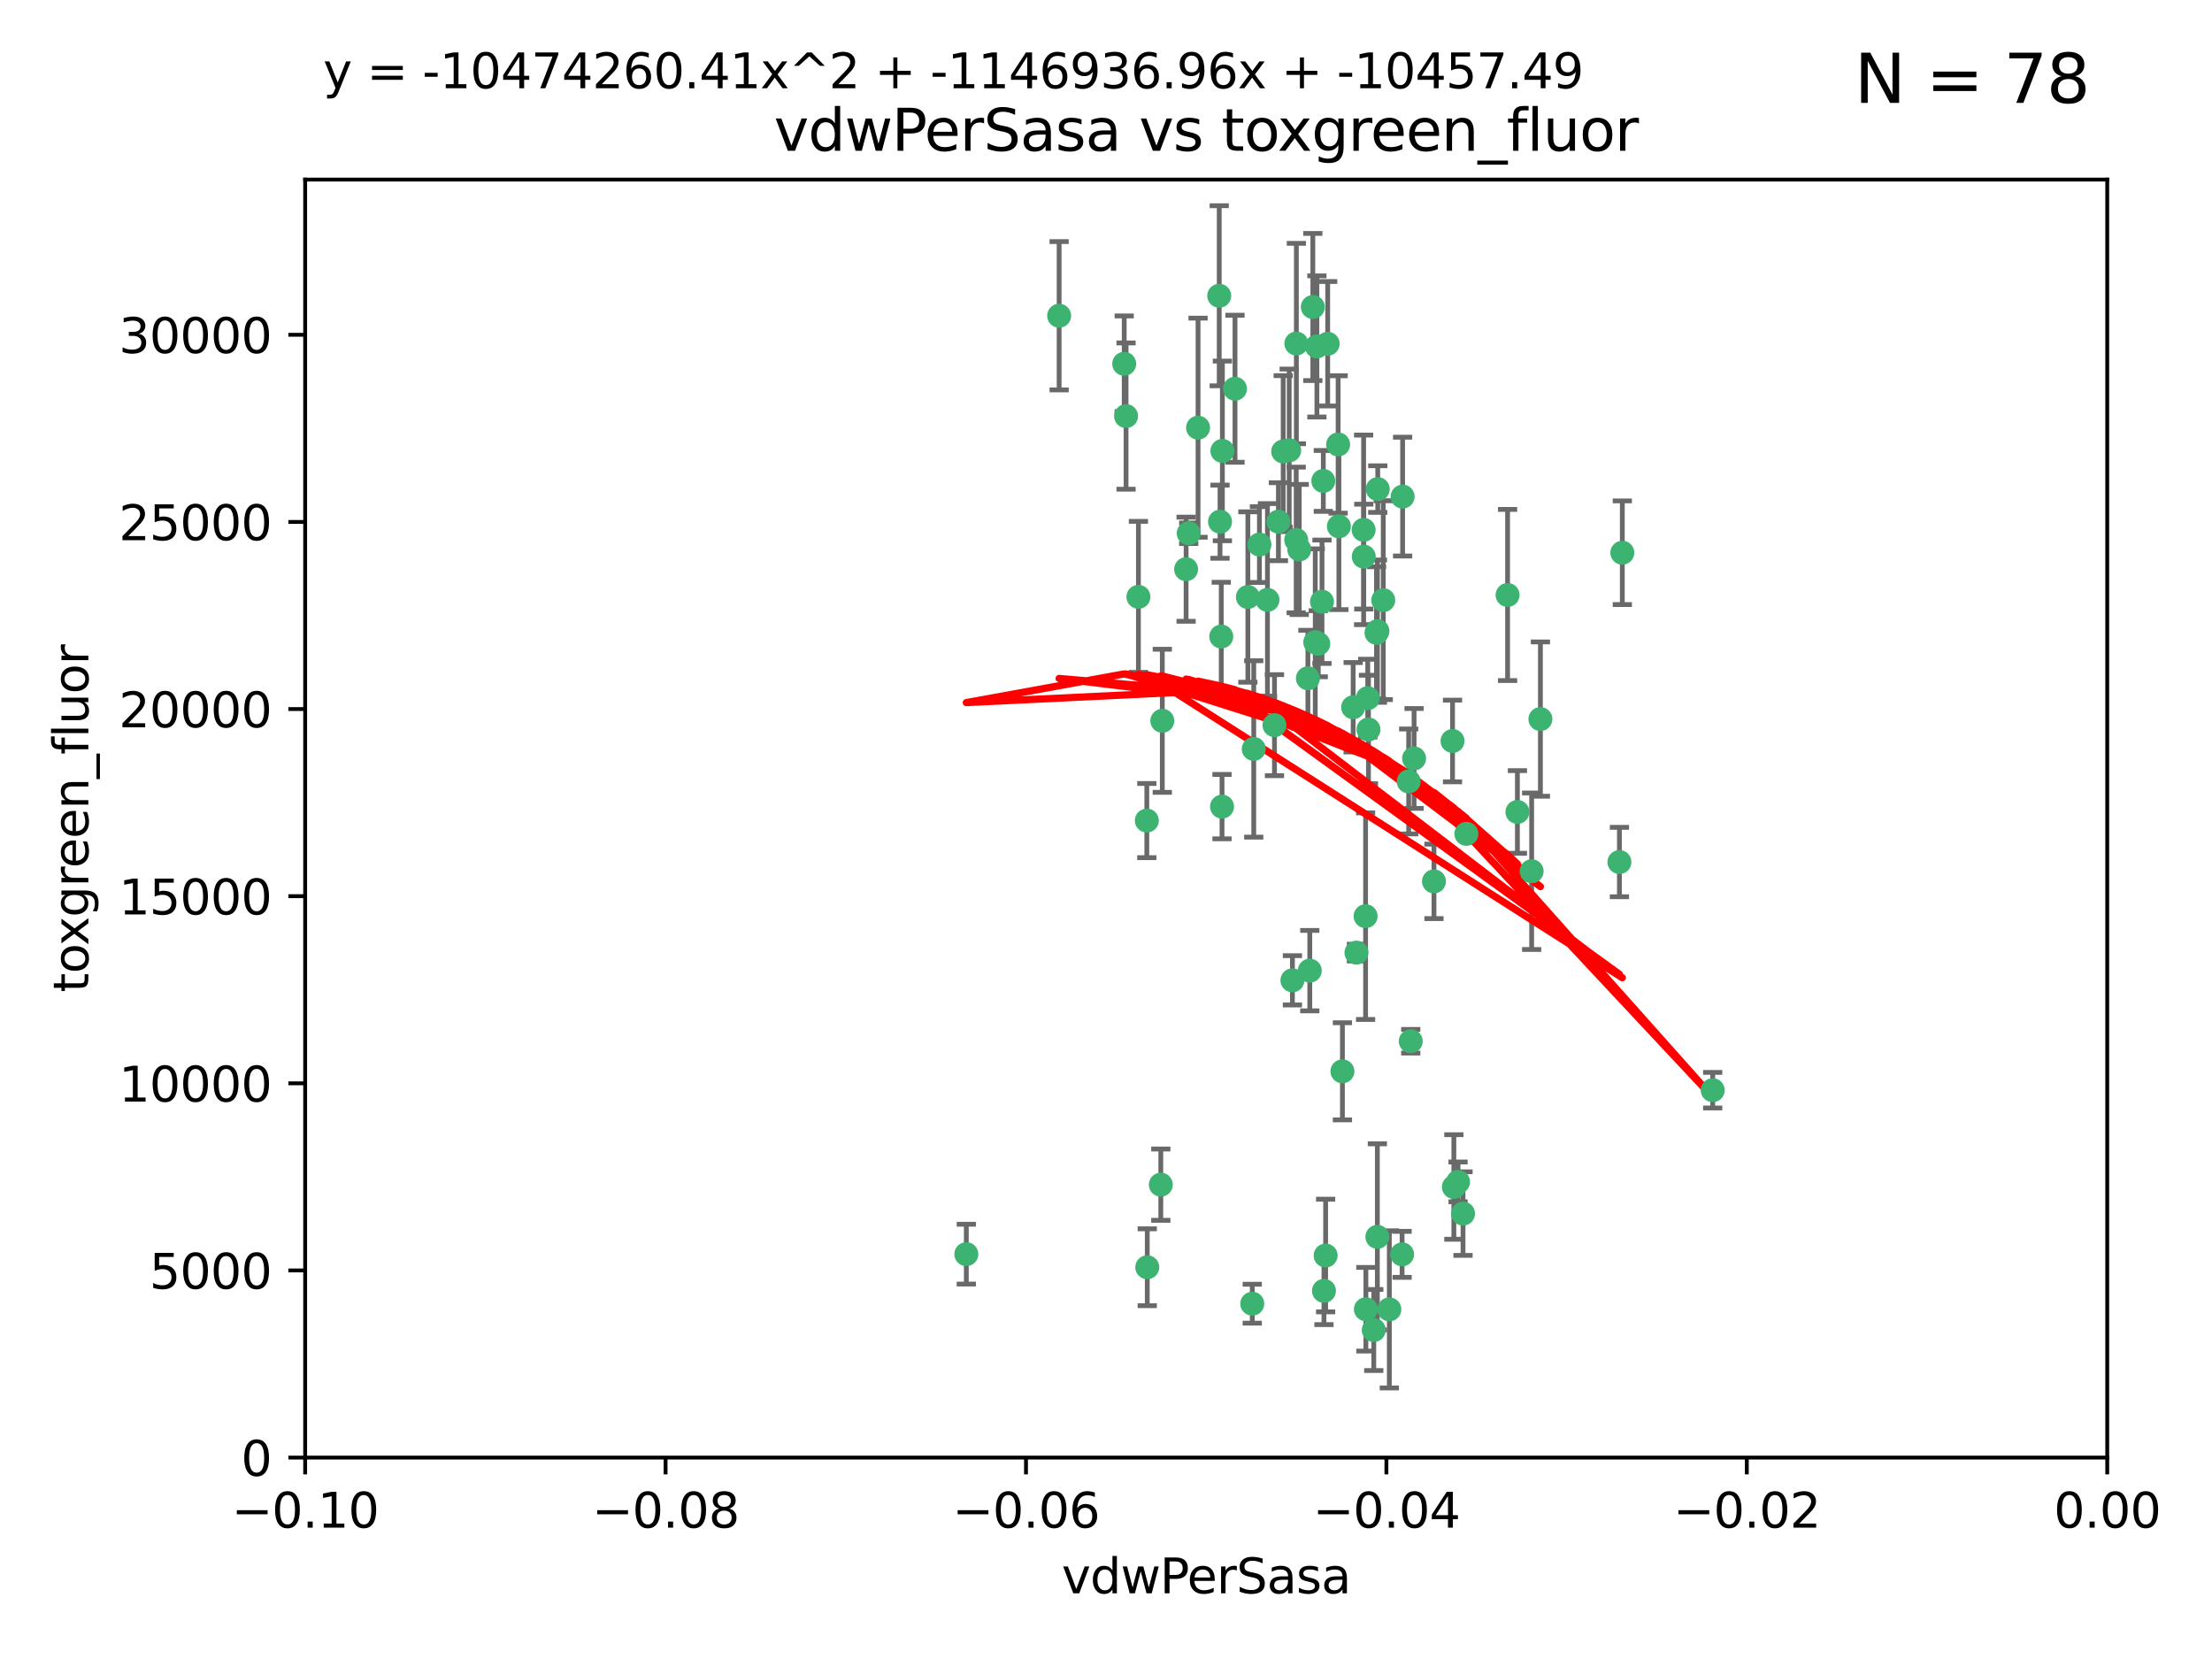 <?xml version="1.0" encoding="utf-8" standalone="no"?>
<!DOCTYPE svg PUBLIC "-//W3C//DTD SVG 1.1//EN"
  "http://www.w3.org/Graphics/SVG/1.1/DTD/svg11.dtd">
<svg xmlns:xlink="http://www.w3.org/1999/xlink" width="460.8pt" height="345.6pt" viewBox="0 0 460.8 345.6" xmlns="http://www.w3.org/2000/svg" version="1.1">
 <defs>
  <style type="text/css">*{stroke-linejoin: round; stroke-linecap: butt}</style>
 </defs>
 <g id="figure_1">
  <g id="patch_1">
   <path d="M 0 345.6 
L 460.8 345.6 
L 460.8 0 
L 0 0 
z
" style="fill: #ffffff"/>
  </g>
  <g id="axes_1">
   <g id="patch_2">
    <path d="M 63.571 303.64 
L 438.975 303.64 
L 438.975 37.411 
L 63.571 37.411 
z
" style="fill: #ffffff"/>
   </g>
   <g id="PathCollection_1">
    <defs>
     <path id="m207eb2eca8" d="M 0 1.118 
C 0.297 1.118 0.581 1 0.791 0.791 
C 1 0.581 1.118 0.297 1.118 0 
C 1.118 -0.297 1 -0.581 0.791 -0.791 
C 0.581 -1 0.297 -1.118 0 -1.118 
C -0.297 -1.118 -0.581 -1 -0.791 -0.791 
C -1 -0.581 -1.118 -0.297 -1.118 0 
C -1.118 0.297 -1 0.581 -0.791 0.791 
C -0.581 1 -0.297 1.118 0 1.118 
z
" style="stroke: #3cb371"/>
    </defs>
    <g clip-path="url(#p54d7a0e288)">
     <use xlink:href="#m207eb2eca8" x="266.318" y="108.677" style="fill: #3cb371; stroke: #3cb371"/>
     <use xlink:href="#m207eb2eca8" x="270.055" y="71.562" style="fill: #3cb371; stroke: #3cb371"/>
     <use xlink:href="#m207eb2eca8" x="234.578" y="86.676" style="fill: #3cb371; stroke: #3cb371"/>
     <use xlink:href="#m207eb2eca8" x="286.941" y="131.48" style="fill: #3cb371; stroke: #3cb371"/>
     <use xlink:href="#m207eb2eca8" x="270.654" y="114.467" style="fill: #3cb371; stroke: #3cb371"/>
     <use xlink:href="#m207eb2eca8" x="284.069" y="110.38" style="fill: #3cb371; stroke: #3cb371"/>
     <use xlink:href="#m207eb2eca8" x="249.576" y="89.097" style="fill: #3cb371; stroke: #3cb371"/>
     <use xlink:href="#m207eb2eca8" x="254.155" y="108.676" style="fill: #3cb371; stroke: #3cb371"/>
     <use xlink:href="#m207eb2eca8" x="257.273" y="80.98" style="fill: #3cb371; stroke: #3cb371"/>
     <use xlink:href="#m207eb2eca8" x="201.3" y="261.259" style="fill: #3cb371; stroke: #3cb371"/>
     <use xlink:href="#m207eb2eca8" x="234.193" y="75.786" style="fill: #3cb371; stroke: #3cb371"/>
     <use xlink:href="#m207eb2eca8" x="275.395" y="125.356" style="fill: #3cb371; stroke: #3cb371"/>
     <use xlink:href="#m207eb2eca8" x="274.335" y="72.167" style="fill: #3cb371; stroke: #3cb371"/>
     <use xlink:href="#m207eb2eca8" x="267.313" y="94.046" style="fill: #3cb371; stroke: #3cb371"/>
     <use xlink:href="#m207eb2eca8" x="220.637" y="65.773" style="fill: #3cb371; stroke: #3cb371"/>
     <use xlink:href="#m207eb2eca8" x="261.177" y="156.019" style="fill: #3cb371; stroke: #3cb371"/>
     <use xlink:href="#m207eb2eca8" x="281.888" y="147.335" style="fill: #3cb371; stroke: #3cb371"/>
     <use xlink:href="#m207eb2eca8" x="264.035" y="124.965" style="fill: #3cb371; stroke: #3cb371"/>
     <use xlink:href="#m207eb2eca8" x="262.362" y="113.441" style="fill: #3cb371; stroke: #3cb371"/>
     <use xlink:href="#m207eb2eca8" x="254.646" y="93.933" style="fill: #3cb371; stroke: #3cb371"/>
     <use xlink:href="#m207eb2eca8" x="284.099" y="115.953" style="fill: #3cb371; stroke: #3cb371"/>
     <use xlink:href="#m207eb2eca8" x="278.917" y="109.646" style="fill: #3cb371; stroke: #3cb371"/>
     <use xlink:href="#m207eb2eca8" x="292.191" y="103.453" style="fill: #3cb371; stroke: #3cb371"/>
     <use xlink:href="#m207eb2eca8" x="242.128" y="150.153" style="fill: #3cb371; stroke: #3cb371"/>
     <use xlink:href="#m207eb2eca8" x="268.562" y="93.812" style="fill: #3cb371; stroke: #3cb371"/>
     <use xlink:href="#m207eb2eca8" x="259.956" y="124.367" style="fill: #3cb371; stroke: #3cb371"/>
     <use xlink:href="#m207eb2eca8" x="238.903" y="170.94" style="fill: #3cb371; stroke: #3cb371"/>
     <use xlink:href="#m207eb2eca8" x="275.671" y="100.184" style="fill: #3cb371; stroke: #3cb371"/>
     <use xlink:href="#m207eb2eca8" x="247.087" y="118.577" style="fill: #3cb371; stroke: #3cb371"/>
     <use xlink:href="#m207eb2eca8" x="278.755" y="92.588" style="fill: #3cb371; stroke: #3cb371"/>
     <use xlink:href="#m207eb2eca8" x="292.082" y="261.303" style="fill: #3cb371; stroke: #3cb371"/>
     <use xlink:href="#m207eb2eca8" x="302.589" y="154.361" style="fill: #3cb371; stroke: #3cb371"/>
     <use xlink:href="#m207eb2eca8" x="287.011" y="101.886" style="fill: #3cb371; stroke: #3cb371"/>
     <use xlink:href="#m207eb2eca8" x="237.152" y="124.337" style="fill: #3cb371; stroke: #3cb371"/>
     <use xlink:href="#m207eb2eca8" x="273.486" y="63.953" style="fill: #3cb371; stroke: #3cb371"/>
     <use xlink:href="#m207eb2eca8" x="276.581" y="71.61" style="fill: #3cb371; stroke: #3cb371"/>
     <use xlink:href="#m207eb2eca8" x="265.497" y="151.067" style="fill: #3cb371; stroke: #3cb371"/>
     <use xlink:href="#m207eb2eca8" x="272.853" y="202.203" style="fill: #3cb371; stroke: #3cb371"/>
     <use xlink:href="#m207eb2eca8" x="269.235" y="204.22" style="fill: #3cb371; stroke: #3cb371"/>
     <use xlink:href="#m207eb2eca8" x="241.819" y="246.787" style="fill: #3cb371; stroke: #3cb371"/>
     <use xlink:href="#m207eb2eca8" x="273.993" y="133.776" style="fill: #3cb371; stroke: #3cb371"/>
     <use xlink:href="#m207eb2eca8" x="247.631" y="111.087" style="fill: #3cb371; stroke: #3cb371"/>
     <use xlink:href="#m207eb2eca8" x="272.46" y="141.297" style="fill: #3cb371; stroke: #3cb371"/>
     <use xlink:href="#m207eb2eca8" x="270.023" y="112.487" style="fill: #3cb371; stroke: #3cb371"/>
     <use xlink:href="#m207eb2eca8" x="253.987" y="61.614" style="fill: #3cb371; stroke: #3cb371"/>
     <use xlink:href="#m207eb2eca8" x="293.454" y="162.792" style="fill: #3cb371; stroke: #3cb371"/>
     <use xlink:href="#m207eb2eca8" x="304.776" y="252.814" style="fill: #3cb371; stroke: #3cb371"/>
     <use xlink:href="#m207eb2eca8" x="284.928" y="145.439" style="fill: #3cb371; stroke: #3cb371"/>
     <use xlink:href="#m207eb2eca8" x="274.619" y="134.104" style="fill: #3cb371; stroke: #3cb371"/>
     <use xlink:href="#m207eb2eca8" x="302.865" y="247.267" style="fill: #3cb371; stroke: #3cb371"/>
     <use xlink:href="#m207eb2eca8" x="286.752" y="131.829" style="fill: #3cb371; stroke: #3cb371"/>
     <use xlink:href="#m207eb2eca8" x="254.41" y="132.603" style="fill: #3cb371; stroke: #3cb371"/>
     <use xlink:href="#m207eb2eca8" x="337.354" y="179.579" style="fill: #3cb371; stroke: #3cb371"/>
     <use xlink:href="#m207eb2eca8" x="254.569" y="168.036" style="fill: #3cb371; stroke: #3cb371"/>
     <use xlink:href="#m207eb2eca8" x="284.478" y="190.856" style="fill: #3cb371; stroke: #3cb371"/>
     <use xlink:href="#m207eb2eca8" x="275.806" y="268.906" style="fill: #3cb371; stroke: #3cb371"/>
     <use xlink:href="#m207eb2eca8" x="238.994" y="263.993" style="fill: #3cb371; stroke: #3cb371"/>
     <use xlink:href="#m207eb2eca8" x="337.959" y="115.142" style="fill: #3cb371; stroke: #3cb371"/>
     <use xlink:href="#m207eb2eca8" x="260.869" y="271.584" style="fill: #3cb371; stroke: #3cb371"/>
     <use xlink:href="#m207eb2eca8" x="282.577" y="198.449" style="fill: #3cb371; stroke: #3cb371"/>
     <use xlink:href="#m207eb2eca8" x="286.18" y="277.063" style="fill: #3cb371; stroke: #3cb371"/>
     <use xlink:href="#m207eb2eca8" x="293.884" y="216.908" style="fill: #3cb371; stroke: #3cb371"/>
     <use xlink:href="#m207eb2eca8" x="285.076" y="151.97" style="fill: #3cb371; stroke: #3cb371"/>
     <use xlink:href="#m207eb2eca8" x="319.07" y="181.494" style="fill: #3cb371; stroke: #3cb371"/>
     <use xlink:href="#m207eb2eca8" x="298.722" y="183.606" style="fill: #3cb371; stroke: #3cb371"/>
     <use xlink:href="#m207eb2eca8" x="305.473" y="173.704" style="fill: #3cb371; stroke: #3cb371"/>
     <use xlink:href="#m207eb2eca8" x="288.157" y="125.024" style="fill: #3cb371; stroke: #3cb371"/>
     <use xlink:href="#m207eb2eca8" x="289.425" y="272.768" style="fill: #3cb371; stroke: #3cb371"/>
     <use xlink:href="#m207eb2eca8" x="279.65" y="223.176" style="fill: #3cb371; stroke: #3cb371"/>
     <use xlink:href="#m207eb2eca8" x="286.929" y="257.661" style="fill: #3cb371; stroke: #3cb371"/>
     <use xlink:href="#m207eb2eca8" x="320.897" y="149.795" style="fill: #3cb371; stroke: #3cb371"/>
     <use xlink:href="#m207eb2eca8" x="276.154" y="261.551" style="fill: #3cb371; stroke: #3cb371"/>
     <use xlink:href="#m207eb2eca8" x="284.539" y="272.741" style="fill: #3cb371; stroke: #3cb371"/>
     <use xlink:href="#m207eb2eca8" x="314.057" y="123.943" style="fill: #3cb371; stroke: #3cb371"/>
     <use xlink:href="#m207eb2eca8" x="316.104" y="169.147" style="fill: #3cb371; stroke: #3cb371"/>
     <use xlink:href="#m207eb2eca8" x="303.74" y="246.204" style="fill: #3cb371; stroke: #3cb371"/>
     <use xlink:href="#m207eb2eca8" x="356.787" y="227.107" style="fill: #3cb371; stroke: #3cb371"/>
     <use xlink:href="#m207eb2eca8" x="294.577" y="157.999" style="fill: #3cb371; stroke: #3cb371"/>
    </g>
   </g>
   <g id="matplotlib.axis_1">
    <g id="xtick_1">
     <g id="line2d_1">
      <defs>
       <path id="md55834a175" d="M 0 0 
L 0 3.5 
" style="stroke: #000000; stroke-width: 0.8"/>
      </defs>
      <g>
       <use xlink:href="#md55834a175" x="63.571" y="303.64" style="stroke: #000000; stroke-width: 0.8"/>
      </g>
     </g>
     <g id="text_1">
      <!-- −0.10 -->
      <g transform="translate(48.249 318.238)scale(0.1 -0.1)">
       <defs>
        <path id="DejaVuSans-2212" d="M 678 2272 
L 4684 2272 
L 4684 1741 
L 678 1741 
L 678 2272 
z
" transform="scale(0.016)"/>
        <path id="DejaVuSans-30" d="M 2034 4250 
Q 1547 4250 1301 3770 
Q 1056 3291 1056 2328 
Q 1056 1369 1301 889 
Q 1547 409 2034 409 
Q 2525 409 2770 889 
Q 3016 1369 3016 2328 
Q 3016 3291 2770 3770 
Q 2525 4250 2034 4250 
z
M 2034 4750 
Q 2819 4750 3233 4129 
Q 3647 3509 3647 2328 
Q 3647 1150 3233 529 
Q 2819 -91 2034 -91 
Q 1250 -91 836 529 
Q 422 1150 422 2328 
Q 422 3509 836 4129 
Q 1250 4750 2034 4750 
z
" transform="scale(0.016)"/>
        <path id="DejaVuSans-2e" d="M 684 794 
L 1344 794 
L 1344 0 
L 684 0 
L 684 794 
z
" transform="scale(0.016)"/>
        <path id="DejaVuSans-31" d="M 794 531 
L 1825 531 
L 1825 4091 
L 703 3866 
L 703 4441 
L 1819 4666 
L 2450 4666 
L 2450 531 
L 3481 531 
L 3481 0 
L 794 0 
L 794 531 
z
" transform="scale(0.016)"/>
       </defs>
       <use xlink:href="#DejaVuSans-2212"/>
       <use xlink:href="#DejaVuSans-30" x="83.789"/>
       <use xlink:href="#DejaVuSans-2e" x="147.412"/>
       <use xlink:href="#DejaVuSans-31" x="179.199"/>
       <use xlink:href="#DejaVuSans-30" x="242.822"/>
      </g>
     </g>
    </g>
    <g id="xtick_2">
     <g id="line2d_2">
      <g>
       <use xlink:href="#md55834a175" x="138.652" y="303.64" style="stroke: #000000; stroke-width: 0.8"/>
      </g>
     </g>
     <g id="text_2">
      <!-- −0.08 -->
      <g transform="translate(123.329 318.238)scale(0.1 -0.1)">
       <defs>
        <path id="DejaVuSans-38" d="M 2034 2216 
Q 1584 2216 1326 1975 
Q 1069 1734 1069 1313 
Q 1069 891 1326 650 
Q 1584 409 2034 409 
Q 2484 409 2743 651 
Q 3003 894 3003 1313 
Q 3003 1734 2745 1975 
Q 2488 2216 2034 2216 
z
M 1403 2484 
Q 997 2584 770 2862 
Q 544 3141 544 3541 
Q 544 4100 942 4425 
Q 1341 4750 2034 4750 
Q 2731 4750 3128 4425 
Q 3525 4100 3525 3541 
Q 3525 3141 3298 2862 
Q 3072 2584 2669 2484 
Q 3125 2378 3379 2068 
Q 3634 1759 3634 1313 
Q 3634 634 3220 271 
Q 2806 -91 2034 -91 
Q 1263 -91 848 271 
Q 434 634 434 1313 
Q 434 1759 690 2068 
Q 947 2378 1403 2484 
z
M 1172 3481 
Q 1172 3119 1398 2916 
Q 1625 2713 2034 2713 
Q 2441 2713 2670 2916 
Q 2900 3119 2900 3481 
Q 2900 3844 2670 4047 
Q 2441 4250 2034 4250 
Q 1625 4250 1398 4047 
Q 1172 3844 1172 3481 
z
" transform="scale(0.016)"/>
       </defs>
       <use xlink:href="#DejaVuSans-2212"/>
       <use xlink:href="#DejaVuSans-30" x="83.789"/>
       <use xlink:href="#DejaVuSans-2e" x="147.412"/>
       <use xlink:href="#DejaVuSans-30" x="179.199"/>
       <use xlink:href="#DejaVuSans-38" x="242.822"/>
      </g>
     </g>
    </g>
    <g id="xtick_3">
     <g id="line2d_3">
      <g>
       <use xlink:href="#md55834a175" x="213.733" y="303.64" style="stroke: #000000; stroke-width: 0.8"/>
      </g>
     </g>
     <g id="text_3">
      <!-- −0.06 -->
      <g transform="translate(198.41 318.238)scale(0.1 -0.1)">
       <defs>
        <path id="DejaVuSans-36" d="M 2113 2584 
Q 1688 2584 1439 2293 
Q 1191 2003 1191 1497 
Q 1191 994 1439 701 
Q 1688 409 2113 409 
Q 2538 409 2786 701 
Q 3034 994 3034 1497 
Q 3034 2003 2786 2293 
Q 2538 2584 2113 2584 
z
M 3366 4563 
L 3366 3988 
Q 3128 4100 2886 4159 
Q 2644 4219 2406 4219 
Q 1781 4219 1451 3797 
Q 1122 3375 1075 2522 
Q 1259 2794 1537 2939 
Q 1816 3084 2150 3084 
Q 2853 3084 3261 2657 
Q 3669 2231 3669 1497 
Q 3669 778 3244 343 
Q 2819 -91 2113 -91 
Q 1303 -91 875 529 
Q 447 1150 447 2328 
Q 447 3434 972 4092 
Q 1497 4750 2381 4750 
Q 2619 4750 2861 4703 
Q 3103 4656 3366 4563 
z
" transform="scale(0.016)"/>
       </defs>
       <use xlink:href="#DejaVuSans-2212"/>
       <use xlink:href="#DejaVuSans-30" x="83.789"/>
       <use xlink:href="#DejaVuSans-2e" x="147.412"/>
       <use xlink:href="#DejaVuSans-30" x="179.199"/>
       <use xlink:href="#DejaVuSans-36" x="242.822"/>
      </g>
     </g>
    </g>
    <g id="xtick_4">
     <g id="line2d_4">
      <g>
       <use xlink:href="#md55834a175" x="288.813" y="303.64" style="stroke: #000000; stroke-width: 0.8"/>
      </g>
     </g>
     <g id="text_4">
      <!-- −0.04 -->
      <g transform="translate(273.491 318.238)scale(0.1 -0.1)">
       <defs>
        <path id="DejaVuSans-34" d="M 2419 4116 
L 825 1625 
L 2419 1625 
L 2419 4116 
z
M 2253 4666 
L 3047 4666 
L 3047 1625 
L 3713 1625 
L 3713 1100 
L 3047 1100 
L 3047 0 
L 2419 0 
L 2419 1100 
L 313 1100 
L 313 1709 
L 2253 4666 
z
" transform="scale(0.016)"/>
       </defs>
       <use xlink:href="#DejaVuSans-2212"/>
       <use xlink:href="#DejaVuSans-30" x="83.789"/>
       <use xlink:href="#DejaVuSans-2e" x="147.412"/>
       <use xlink:href="#DejaVuSans-30" x="179.199"/>
       <use xlink:href="#DejaVuSans-34" x="242.822"/>
      </g>
     </g>
    </g>
    <g id="xtick_5">
     <g id="line2d_5">
      <g>
       <use xlink:href="#md55834a175" x="363.894" y="303.64" style="stroke: #000000; stroke-width: 0.8"/>
      </g>
     </g>
     <g id="text_5">
      <!-- −0.02 -->
      <g transform="translate(348.572 318.238)scale(0.1 -0.1)">
       <defs>
        <path id="DejaVuSans-32" d="M 1228 531 
L 3431 531 
L 3431 0 
L 469 0 
L 469 531 
Q 828 903 1448 1529 
Q 2069 2156 2228 2338 
Q 2531 2678 2651 2914 
Q 2772 3150 2772 3378 
Q 2772 3750 2511 3984 
Q 2250 4219 1831 4219 
Q 1534 4219 1204 4116 
Q 875 4013 500 3803 
L 500 4441 
Q 881 4594 1212 4672 
Q 1544 4750 1819 4750 
Q 2544 4750 2975 4387 
Q 3406 4025 3406 3419 
Q 3406 3131 3298 2873 
Q 3191 2616 2906 2266 
Q 2828 2175 2409 1742 
Q 1991 1309 1228 531 
z
" transform="scale(0.016)"/>
       </defs>
       <use xlink:href="#DejaVuSans-2212"/>
       <use xlink:href="#DejaVuSans-30" x="83.789"/>
       <use xlink:href="#DejaVuSans-2e" x="147.412"/>
       <use xlink:href="#DejaVuSans-30" x="179.199"/>
       <use xlink:href="#DejaVuSans-32" x="242.822"/>
      </g>
     </g>
    </g>
    <g id="xtick_6">
     <g id="line2d_6">
      <g>
       <use xlink:href="#md55834a175" x="438.975" y="303.64" style="stroke: #000000; stroke-width: 0.8"/>
      </g>
     </g>
     <g id="text_6">
      <!-- 0.00 -->
      <g transform="translate(427.842 318.238)scale(0.1 -0.1)">
       <use xlink:href="#DejaVuSans-30"/>
       <use xlink:href="#DejaVuSans-2e" x="63.623"/>
       <use xlink:href="#DejaVuSans-30" x="95.41"/>
       <use xlink:href="#DejaVuSans-30" x="159.033"/>
      </g>
     </g>
    </g>
    <g id="text_7">
     <!-- vdwPerSasa -->
     <g transform="translate(221.178 331.917)scale(0.1 -0.1)">
      <defs>
       <path id="DejaVuSans-76" d="M 191 3500 
L 800 3500 
L 1894 563 
L 2988 3500 
L 3597 3500 
L 2284 0 
L 1503 0 
L 191 3500 
z
" transform="scale(0.016)"/>
       <path id="DejaVuSans-64" d="M 2906 2969 
L 2906 4863 
L 3481 4863 
L 3481 0 
L 2906 0 
L 2906 525 
Q 2725 213 2448 61 
Q 2172 -91 1784 -91 
Q 1150 -91 751 415 
Q 353 922 353 1747 
Q 353 2572 751 3078 
Q 1150 3584 1784 3584 
Q 2172 3584 2448 3432 
Q 2725 3281 2906 2969 
z
M 947 1747 
Q 947 1113 1208 752 
Q 1469 391 1925 391 
Q 2381 391 2643 752 
Q 2906 1113 2906 1747 
Q 2906 2381 2643 2742 
Q 2381 3103 1925 3103 
Q 1469 3103 1208 2742 
Q 947 2381 947 1747 
z
" transform="scale(0.016)"/>
       <path id="DejaVuSans-77" d="M 269 3500 
L 844 3500 
L 1563 769 
L 2278 3500 
L 2956 3500 
L 3675 769 
L 4391 3500 
L 4966 3500 
L 4050 0 
L 3372 0 
L 2619 2869 
L 1863 0 
L 1184 0 
L 269 3500 
z
" transform="scale(0.016)"/>
       <path id="DejaVuSans-50" d="M 1259 4147 
L 1259 2394 
L 2053 2394 
Q 2494 2394 2734 2622 
Q 2975 2850 2975 3272 
Q 2975 3691 2734 3919 
Q 2494 4147 2053 4147 
L 1259 4147 
z
M 628 4666 
L 2053 4666 
Q 2838 4666 3239 4311 
Q 3641 3956 3641 3272 
Q 3641 2581 3239 2228 
Q 2838 1875 2053 1875 
L 1259 1875 
L 1259 0 
L 628 0 
L 628 4666 
z
" transform="scale(0.016)"/>
       <path id="DejaVuSans-65" d="M 3597 1894 
L 3597 1613 
L 953 1613 
Q 991 1019 1311 708 
Q 1631 397 2203 397 
Q 2534 397 2845 478 
Q 3156 559 3463 722 
L 3463 178 
Q 3153 47 2828 -22 
Q 2503 -91 2169 -91 
Q 1331 -91 842 396 
Q 353 884 353 1716 
Q 353 2575 817 3079 
Q 1281 3584 2069 3584 
Q 2775 3584 3186 3129 
Q 3597 2675 3597 1894 
z
M 3022 2063 
Q 3016 2534 2758 2815 
Q 2500 3097 2075 3097 
Q 1594 3097 1305 2825 
Q 1016 2553 972 2059 
L 3022 2063 
z
" transform="scale(0.016)"/>
       <path id="DejaVuSans-72" d="M 2631 2963 
Q 2534 3019 2420 3045 
Q 2306 3072 2169 3072 
Q 1681 3072 1420 2755 
Q 1159 2438 1159 1844 
L 1159 0 
L 581 0 
L 581 3500 
L 1159 3500 
L 1159 2956 
Q 1341 3275 1631 3429 
Q 1922 3584 2338 3584 
Q 2397 3584 2469 3576 
Q 2541 3569 2628 3553 
L 2631 2963 
z
" transform="scale(0.016)"/>
       <path id="DejaVuSans-53" d="M 3425 4513 
L 3425 3897 
Q 3066 4069 2747 4153 
Q 2428 4238 2131 4238 
Q 1616 4238 1336 4038 
Q 1056 3838 1056 3469 
Q 1056 3159 1242 3001 
Q 1428 2844 1947 2747 
L 2328 2669 
Q 3034 2534 3370 2195 
Q 3706 1856 3706 1288 
Q 3706 609 3251 259 
Q 2797 -91 1919 -91 
Q 1588 -91 1214 -16 
Q 841 59 441 206 
L 441 856 
Q 825 641 1194 531 
Q 1563 422 1919 422 
Q 2459 422 2753 634 
Q 3047 847 3047 1241 
Q 3047 1584 2836 1778 
Q 2625 1972 2144 2069 
L 1759 2144 
Q 1053 2284 737 2584 
Q 422 2884 422 3419 
Q 422 4038 858 4394 
Q 1294 4750 2059 4750 
Q 2388 4750 2728 4690 
Q 3069 4631 3425 4513 
z
" transform="scale(0.016)"/>
       <path id="DejaVuSans-61" d="M 2194 1759 
Q 1497 1759 1228 1600 
Q 959 1441 959 1056 
Q 959 750 1161 570 
Q 1363 391 1709 391 
Q 2188 391 2477 730 
Q 2766 1069 2766 1631 
L 2766 1759 
L 2194 1759 
z
M 3341 1997 
L 3341 0 
L 2766 0 
L 2766 531 
Q 2569 213 2275 61 
Q 1981 -91 1556 -91 
Q 1019 -91 701 211 
Q 384 513 384 1019 
Q 384 1609 779 1909 
Q 1175 2209 1959 2209 
L 2766 2209 
L 2766 2266 
Q 2766 2663 2505 2880 
Q 2244 3097 1772 3097 
Q 1472 3097 1187 3025 
Q 903 2953 641 2809 
L 641 3341 
Q 956 3463 1253 3523 
Q 1550 3584 1831 3584 
Q 2591 3584 2966 3190 
Q 3341 2797 3341 1997 
z
" transform="scale(0.016)"/>
       <path id="DejaVuSans-73" d="M 2834 3397 
L 2834 2853 
Q 2591 2978 2328 3040 
Q 2066 3103 1784 3103 
Q 1356 3103 1142 2972 
Q 928 2841 928 2578 
Q 928 2378 1081 2264 
Q 1234 2150 1697 2047 
L 1894 2003 
Q 2506 1872 2764 1633 
Q 3022 1394 3022 966 
Q 3022 478 2636 193 
Q 2250 -91 1575 -91 
Q 1294 -91 989 -36 
Q 684 19 347 128 
L 347 722 
Q 666 556 975 473 
Q 1284 391 1588 391 
Q 1994 391 2212 530 
Q 2431 669 2431 922 
Q 2431 1156 2273 1281 
Q 2116 1406 1581 1522 
L 1381 1569 
Q 847 1681 609 1914 
Q 372 2147 372 2553 
Q 372 3047 722 3315 
Q 1072 3584 1716 3584 
Q 2034 3584 2315 3537 
Q 2597 3491 2834 3397 
z
" transform="scale(0.016)"/>
      </defs>
      <use xlink:href="#DejaVuSans-76"/>
      <use xlink:href="#DejaVuSans-64" x="59.18"/>
      <use xlink:href="#DejaVuSans-77" x="122.656"/>
      <use xlink:href="#DejaVuSans-50" x="204.443"/>
      <use xlink:href="#DejaVuSans-65" x="261.121"/>
      <use xlink:href="#DejaVuSans-72" x="322.645"/>
      <use xlink:href="#DejaVuSans-53" x="363.758"/>
      <use xlink:href="#DejaVuSans-61" x="427.234"/>
      <use xlink:href="#DejaVuSans-73" x="488.514"/>
      <use xlink:href="#DejaVuSans-61" x="540.613"/>
     </g>
    </g>
   </g>
   <g id="matplotlib.axis_2">
    <g id="ytick_1">
     <g id="line2d_7">
      <defs>
       <path id="m7a10a738c1" d="M 0 0 
L -3.5 0 
" style="stroke: #000000; stroke-width: 0.8"/>
      </defs>
      <g>
       <use xlink:href="#m7a10a738c1" x="63.571" y="303.64" style="stroke: #000000; stroke-width: 0.8"/>
      </g>
     </g>
     <g id="text_8">
      <!-- 0 -->
      <g transform="translate(50.209 307.439)scale(0.1 -0.1)">
       <use xlink:href="#DejaVuSans-30"/>
      </g>
     </g>
    </g>
    <g id="ytick_2">
     <g id="line2d_8">
      <g>
       <use xlink:href="#m7a10a738c1" x="63.571" y="264.657" style="stroke: #000000; stroke-width: 0.8"/>
      </g>
     </g>
     <g id="text_9">
      <!-- 5000 -->
      <g transform="translate(31.121 268.457)scale(0.1 -0.1)">
       <defs>
        <path id="DejaVuSans-35" d="M 691 4666 
L 3169 4666 
L 3169 4134 
L 1269 4134 
L 1269 2991 
Q 1406 3038 1543 3061 
Q 1681 3084 1819 3084 
Q 2600 3084 3056 2656 
Q 3513 2228 3513 1497 
Q 3513 744 3044 326 
Q 2575 -91 1722 -91 
Q 1428 -91 1123 -41 
Q 819 9 494 109 
L 494 744 
Q 775 591 1075 516 
Q 1375 441 1709 441 
Q 2250 441 2565 725 
Q 2881 1009 2881 1497 
Q 2881 1984 2565 2268 
Q 2250 2553 1709 2553 
Q 1456 2553 1204 2497 
Q 953 2441 691 2322 
L 691 4666 
z
" transform="scale(0.016)"/>
       </defs>
       <use xlink:href="#DejaVuSans-35"/>
       <use xlink:href="#DejaVuSans-30" x="63.623"/>
       <use xlink:href="#DejaVuSans-30" x="127.246"/>
       <use xlink:href="#DejaVuSans-30" x="190.869"/>
      </g>
     </g>
    </g>
    <g id="ytick_3">
     <g id="line2d_9">
      <g>
       <use xlink:href="#m7a10a738c1" x="63.571" y="225.675" style="stroke: #000000; stroke-width: 0.8"/>
      </g>
     </g>
     <g id="text_10">
      <!-- 10000 -->
      <g transform="translate(24.759 229.474)scale(0.1 -0.1)">
       <use xlink:href="#DejaVuSans-31"/>
       <use xlink:href="#DejaVuSans-30" x="63.623"/>
       <use xlink:href="#DejaVuSans-30" x="127.246"/>
       <use xlink:href="#DejaVuSans-30" x="190.869"/>
       <use xlink:href="#DejaVuSans-30" x="254.492"/>
      </g>
     </g>
    </g>
    <g id="ytick_4">
     <g id="line2d_10">
      <g>
       <use xlink:href="#m7a10a738c1" x="63.571" y="186.692" style="stroke: #000000; stroke-width: 0.8"/>
      </g>
     </g>
     <g id="text_11">
      <!-- 15000 -->
      <g transform="translate(24.759 190.492)scale(0.1 -0.1)">
       <use xlink:href="#DejaVuSans-31"/>
       <use xlink:href="#DejaVuSans-35" x="63.623"/>
       <use xlink:href="#DejaVuSans-30" x="127.246"/>
       <use xlink:href="#DejaVuSans-30" x="190.869"/>
       <use xlink:href="#DejaVuSans-30" x="254.492"/>
      </g>
     </g>
    </g>
    <g id="ytick_5">
     <g id="line2d_11">
      <g>
       <use xlink:href="#m7a10a738c1" x="63.571" y="147.71" style="stroke: #000000; stroke-width: 0.8"/>
      </g>
     </g>
     <g id="text_12">
      <!-- 20000 -->
      <g transform="translate(24.759 151.509)scale(0.1 -0.1)">
       <use xlink:href="#DejaVuSans-32"/>
       <use xlink:href="#DejaVuSans-30" x="63.623"/>
       <use xlink:href="#DejaVuSans-30" x="127.246"/>
       <use xlink:href="#DejaVuSans-30" x="190.869"/>
       <use xlink:href="#DejaVuSans-30" x="254.492"/>
      </g>
     </g>
    </g>
    <g id="ytick_6">
     <g id="line2d_12">
      <g>
       <use xlink:href="#m7a10a738c1" x="63.571" y="108.727" style="stroke: #000000; stroke-width: 0.8"/>
      </g>
     </g>
     <g id="text_13">
      <!-- 25000 -->
      <g transform="translate(24.759 112.527)scale(0.1 -0.1)">
       <use xlink:href="#DejaVuSans-32"/>
       <use xlink:href="#DejaVuSans-35" x="63.623"/>
       <use xlink:href="#DejaVuSans-30" x="127.246"/>
       <use xlink:href="#DejaVuSans-30" x="190.869"/>
       <use xlink:href="#DejaVuSans-30" x="254.492"/>
      </g>
     </g>
    </g>
    <g id="ytick_7">
     <g id="line2d_13">
      <g>
       <use xlink:href="#m7a10a738c1" x="63.571" y="69.745" style="stroke: #000000; stroke-width: 0.8"/>
      </g>
     </g>
     <g id="text_14">
      <!-- 30000 -->
      <g transform="translate(24.759 73.544)scale(0.1 -0.1)">
       <defs>
        <path id="DejaVuSans-33" d="M 2597 2516 
Q 3050 2419 3304 2112 
Q 3559 1806 3559 1356 
Q 3559 666 3084 287 
Q 2609 -91 1734 -91 
Q 1441 -91 1130 -33 
Q 819 25 488 141 
L 488 750 
Q 750 597 1062 519 
Q 1375 441 1716 441 
Q 2309 441 2620 675 
Q 2931 909 2931 1356 
Q 2931 1769 2642 2001 
Q 2353 2234 1838 2234 
L 1294 2234 
L 1294 2753 
L 1863 2753 
Q 2328 2753 2575 2939 
Q 2822 3125 2822 3475 
Q 2822 3834 2567 4026 
Q 2313 4219 1838 4219 
Q 1578 4219 1281 4162 
Q 984 4106 628 3988 
L 628 4550 
Q 988 4650 1302 4700 
Q 1616 4750 1894 4750 
Q 2613 4750 3031 4423 
Q 3450 4097 3450 3541 
Q 3450 3153 3228 2886 
Q 3006 2619 2597 2516 
z
" transform="scale(0.016)"/>
       </defs>
       <use xlink:href="#DejaVuSans-33"/>
       <use xlink:href="#DejaVuSans-30" x="63.623"/>
       <use xlink:href="#DejaVuSans-30" x="127.246"/>
       <use xlink:href="#DejaVuSans-30" x="190.869"/>
       <use xlink:href="#DejaVuSans-30" x="254.492"/>
      </g>
     </g>
    </g>
    <g id="text_15">
     <!-- toxgreen_fluor -->
     <g transform="translate(18.401 206.72)rotate(-90)scale(0.1 -0.1)">
      <defs>
       <path id="DejaVuSans-74" d="M 1172 4494 
L 1172 3500 
L 2356 3500 
L 2356 3053 
L 1172 3053 
L 1172 1153 
Q 1172 725 1289 603 
Q 1406 481 1766 481 
L 2356 481 
L 2356 0 
L 1766 0 
Q 1100 0 847 248 
Q 594 497 594 1153 
L 594 3053 
L 172 3053 
L 172 3500 
L 594 3500 
L 594 4494 
L 1172 4494 
z
" transform="scale(0.016)"/>
       <path id="DejaVuSans-6f" d="M 1959 3097 
Q 1497 3097 1228 2736 
Q 959 2375 959 1747 
Q 959 1119 1226 758 
Q 1494 397 1959 397 
Q 2419 397 2687 759 
Q 2956 1122 2956 1747 
Q 2956 2369 2687 2733 
Q 2419 3097 1959 3097 
z
M 1959 3584 
Q 2709 3584 3137 3096 
Q 3566 2609 3566 1747 
Q 3566 888 3137 398 
Q 2709 -91 1959 -91 
Q 1206 -91 779 398 
Q 353 888 353 1747 
Q 353 2609 779 3096 
Q 1206 3584 1959 3584 
z
" transform="scale(0.016)"/>
       <path id="DejaVuSans-78" d="M 3513 3500 
L 2247 1797 
L 3578 0 
L 2900 0 
L 1881 1375 
L 863 0 
L 184 0 
L 1544 1831 
L 300 3500 
L 978 3500 
L 1906 2253 
L 2834 3500 
L 3513 3500 
z
" transform="scale(0.016)"/>
       <path id="DejaVuSans-67" d="M 2906 1791 
Q 2906 2416 2648 2759 
Q 2391 3103 1925 3103 
Q 1463 3103 1205 2759 
Q 947 2416 947 1791 
Q 947 1169 1205 825 
Q 1463 481 1925 481 
Q 2391 481 2648 825 
Q 2906 1169 2906 1791 
z
M 3481 434 
Q 3481 -459 3084 -895 
Q 2688 -1331 1869 -1331 
Q 1566 -1331 1297 -1286 
Q 1028 -1241 775 -1147 
L 775 -588 
Q 1028 -725 1275 -790 
Q 1522 -856 1778 -856 
Q 2344 -856 2625 -561 
Q 2906 -266 2906 331 
L 2906 616 
Q 2728 306 2450 153 
Q 2172 0 1784 0 
Q 1141 0 747 490 
Q 353 981 353 1791 
Q 353 2603 747 3093 
Q 1141 3584 1784 3584 
Q 2172 3584 2450 3431 
Q 2728 3278 2906 2969 
L 2906 3500 
L 3481 3500 
L 3481 434 
z
" transform="scale(0.016)"/>
       <path id="DejaVuSans-6e" d="M 3513 2113 
L 3513 0 
L 2938 0 
L 2938 2094 
Q 2938 2591 2744 2837 
Q 2550 3084 2163 3084 
Q 1697 3084 1428 2787 
Q 1159 2491 1159 1978 
L 1159 0 
L 581 0 
L 581 3500 
L 1159 3500 
L 1159 2956 
Q 1366 3272 1645 3428 
Q 1925 3584 2291 3584 
Q 2894 3584 3203 3211 
Q 3513 2838 3513 2113 
z
" transform="scale(0.016)"/>
       <path id="DejaVuSans-5f" d="M 3263 -1063 
L 3263 -1509 
L -63 -1509 
L -63 -1063 
L 3263 -1063 
z
" transform="scale(0.016)"/>
       <path id="DejaVuSans-66" d="M 2375 4863 
L 2375 4384 
L 1825 4384 
Q 1516 4384 1395 4259 
Q 1275 4134 1275 3809 
L 1275 3500 
L 2222 3500 
L 2222 3053 
L 1275 3053 
L 1275 0 
L 697 0 
L 697 3053 
L 147 3053 
L 147 3500 
L 697 3500 
L 697 3744 
Q 697 4328 969 4595 
Q 1241 4863 1831 4863 
L 2375 4863 
z
" transform="scale(0.016)"/>
       <path id="DejaVuSans-6c" d="M 603 4863 
L 1178 4863 
L 1178 0 
L 603 0 
L 603 4863 
z
" transform="scale(0.016)"/>
       <path id="DejaVuSans-75" d="M 544 1381 
L 544 3500 
L 1119 3500 
L 1119 1403 
Q 1119 906 1312 657 
Q 1506 409 1894 409 
Q 2359 409 2629 706 
Q 2900 1003 2900 1516 
L 2900 3500 
L 3475 3500 
L 3475 0 
L 2900 0 
L 2900 538 
Q 2691 219 2414 64 
Q 2138 -91 1772 -91 
Q 1169 -91 856 284 
Q 544 659 544 1381 
z
M 1991 3584 
L 1991 3584 
z
" transform="scale(0.016)"/>
      </defs>
      <use xlink:href="#DejaVuSans-74"/>
      <use xlink:href="#DejaVuSans-6f" x="39.209"/>
      <use xlink:href="#DejaVuSans-78" x="97.266"/>
      <use xlink:href="#DejaVuSans-67" x="156.445"/>
      <use xlink:href="#DejaVuSans-72" x="219.922"/>
      <use xlink:href="#DejaVuSans-65" x="258.785"/>
      <use xlink:href="#DejaVuSans-65" x="320.309"/>
      <use xlink:href="#DejaVuSans-6e" x="381.832"/>
      <use xlink:href="#DejaVuSans-5f" x="445.211"/>
      <use xlink:href="#DejaVuSans-66" x="495.211"/>
      <use xlink:href="#DejaVuSans-6c" x="530.416"/>
      <use xlink:href="#DejaVuSans-75" x="558.199"/>
      <use xlink:href="#DejaVuSans-6f" x="621.578"/>
      <use xlink:href="#DejaVuSans-72" x="682.76"/>
     </g>
    </g>
   </g>
   <g id="LineCollection_1">
    <path d="M 266.318 116.797 
L 266.318 100.557 
" clip-path="url(#p54d7a0e288)" style="fill: none; stroke: #696969"/>
    <path d="M 270.055 92.434 
L 270.055 50.691 
" clip-path="url(#p54d7a0e288)" style="fill: none; stroke: #696969"/>
    <path d="M 234.578 101.908 
L 234.578 71.444 
" clip-path="url(#p54d7a0e288)" style="fill: none; stroke: #696969"/>
    <path d="M 286.941 146.307 
L 286.941 116.654 
" clip-path="url(#p54d7a0e288)" style="fill: none; stroke: #696969"/>
    <path d="M 270.654 128.017 
L 270.654 100.917 
" clip-path="url(#p54d7a0e288)" style="fill: none; stroke: #696969"/>
    <path d="M 284.069 130.124 
L 284.069 90.636 
" clip-path="url(#p54d7a0e288)" style="fill: none; stroke: #696969"/>
    <path d="M 249.576 111.917 
L 249.576 66.277 
" clip-path="url(#p54d7a0e288)" style="fill: none; stroke: #696969"/>
    <path d="M 254.155 116.296 
L 254.155 101.057 
" clip-path="url(#p54d7a0e288)" style="fill: none; stroke: #696969"/>
    <path d="M 257.273 96.292 
L 257.273 65.668 
" clip-path="url(#p54d7a0e288)" style="fill: none; stroke: #696969"/>
    <path d="M 201.3 267.49 
L 201.3 255.028 
" clip-path="url(#p54d7a0e288)" style="fill: none; stroke: #696969"/>
    <path d="M 234.193 85.756 
L 234.193 65.815 
" clip-path="url(#p54d7a0e288)" style="fill: none; stroke: #696969"/>
    <path d="M 275.395 138.211 
L 275.395 112.501 
" clip-path="url(#p54d7a0e288)" style="fill: none; stroke: #696969"/>
    <path d="M 274.335 86.871 
L 274.335 57.463 
" clip-path="url(#p54d7a0e288)" style="fill: none; stroke: #696969"/>
    <path d="M 267.313 109.836 
L 267.313 78.257 
" clip-path="url(#p54d7a0e288)" style="fill: none; stroke: #696969"/>
    <path d="M 220.637 81.223 
L 220.637 50.323 
" clip-path="url(#p54d7a0e288)" style="fill: none; stroke: #696969"/>
    <path d="M 261.177 174.39 
L 261.177 137.647 
" clip-path="url(#p54d7a0e288)" style="fill: none; stroke: #696969"/>
    <path d="M 281.888 156.65 
L 281.888 138.02 
" clip-path="url(#p54d7a0e288)" style="fill: none; stroke: #696969"/>
    <path d="M 264.035 145.018 
L 264.035 104.912 
" clip-path="url(#p54d7a0e288)" style="fill: none; stroke: #696969"/>
    <path d="M 262.362 121.337 
L 262.362 105.546 
" clip-path="url(#p54d7a0e288)" style="fill: none; stroke: #696969"/>
    <path d="M 254.646 112.649 
L 254.646 75.218 
" clip-path="url(#p54d7a0e288)" style="fill: none; stroke: #696969"/>
    <path d="M 284.099 126.872 
L 284.099 105.035 
" clip-path="url(#p54d7a0e288)" style="fill: none; stroke: #696969"/>
    <path d="M 278.917 126.988 
L 278.917 92.305 
" clip-path="url(#p54d7a0e288)" style="fill: none; stroke: #696969"/>
    <path d="M 292.191 115.826 
L 292.191 91.08 
" clip-path="url(#p54d7a0e288)" style="fill: none; stroke: #696969"/>
    <path d="M 242.128 165.057 
L 242.128 135.25 
" clip-path="url(#p54d7a0e288)" style="fill: none; stroke: #696969"/>
    <path d="M 268.562 110.745 
L 268.562 76.878 
" clip-path="url(#p54d7a0e288)" style="fill: none; stroke: #696969"/>
    <path d="M 259.956 142.114 
L 259.956 106.621 
" clip-path="url(#p54d7a0e288)" style="fill: none; stroke: #696969"/>
    <path d="M 238.903 178.667 
L 238.903 163.212 
" clip-path="url(#p54d7a0e288)" style="fill: none; stroke: #696969"/>
    <path d="M 275.671 106.525 
L 275.671 93.844 
" clip-path="url(#p54d7a0e288)" style="fill: none; stroke: #696969"/>
    <path d="M 247.087 129.424 
L 247.087 107.731 
" clip-path="url(#p54d7a0e288)" style="fill: none; stroke: #696969"/>
    <path d="M 278.755 106.902 
L 278.755 78.274 
" clip-path="url(#p54d7a0e288)" style="fill: none; stroke: #696969"/>
    <path d="M 292.082 266.097 
L 292.082 256.51 
" clip-path="url(#p54d7a0e288)" style="fill: none; stroke: #696969"/>
    <path d="M 302.589 162.872 
L 302.589 145.85 
" clip-path="url(#p54d7a0e288)" style="fill: none; stroke: #696969"/>
    <path d="M 287.011 106.741 
L 287.011 97.032 
" clip-path="url(#p54d7a0e288)" style="fill: none; stroke: #696969"/>
    <path d="M 237.152 140.07 
L 237.152 108.604 
" clip-path="url(#p54d7a0e288)" style="fill: none; stroke: #696969"/>
    <path d="M 273.486 79.275 
L 273.486 48.63 
" clip-path="url(#p54d7a0e288)" style="fill: none; stroke: #696969"/>
    <path d="M 276.581 84.576 
L 276.581 58.645 
" clip-path="url(#p54d7a0e288)" style="fill: none; stroke: #696969"/>
    <path d="M 265.497 161.588 
L 265.497 140.547 
" clip-path="url(#p54d7a0e288)" style="fill: none; stroke: #696969"/>
    <path d="M 272.853 210.579 
L 272.853 193.826 
" clip-path="url(#p54d7a0e288)" style="fill: none; stroke: #696969"/>
    <path d="M 269.235 209.352 
L 269.235 199.087 
" clip-path="url(#p54d7a0e288)" style="fill: none; stroke: #696969"/>
    <path d="M 241.819 254.215 
L 241.819 239.358 
" clip-path="url(#p54d7a0e288)" style="fill: none; stroke: #696969"/>
    <path d="M 273.993 153.222 
L 273.993 114.33 
" clip-path="url(#p54d7a0e288)" style="fill: none; stroke: #696969"/>
    <path d="M 247.631 113.226 
L 247.631 108.949 
" clip-path="url(#p54d7a0e288)" style="fill: none; stroke: #696969"/>
    <path d="M 272.46 151.291 
L 272.46 131.303 
" clip-path="url(#p54d7a0e288)" style="fill: none; stroke: #696969"/>
    <path d="M 270.023 127.655 
L 270.023 97.319 
" clip-path="url(#p54d7a0e288)" style="fill: none; stroke: #696969"/>
    <path d="M 253.987 80.373 
L 253.987 42.855 
" clip-path="url(#p54d7a0e288)" style="fill: none; stroke: #696969"/>
    <path d="M 293.454 173.718 
L 293.454 151.865 
" clip-path="url(#p54d7a0e288)" style="fill: none; stroke: #696969"/>
    <path d="M 304.776 261.522 
L 304.776 244.105 
" clip-path="url(#p54d7a0e288)" style="fill: none; stroke: #696969"/>
    <path d="M 284.928 153.546 
L 284.928 137.331 
" clip-path="url(#p54d7a0e288)" style="fill: none; stroke: #696969"/>
    <path d="M 274.619 140.983 
L 274.619 127.226 
" clip-path="url(#p54d7a0e288)" style="fill: none; stroke: #696969"/>
    <path d="M 302.865 258.157 
L 302.865 236.377 
" clip-path="url(#p54d7a0e288)" style="fill: none; stroke: #696969"/>
    <path d="M 286.752 145.591 
L 286.752 118.067 
" clip-path="url(#p54d7a0e288)" style="fill: none; stroke: #696969"/>
    <path d="M 254.41 143.904 
L 254.41 121.303 
" clip-path="url(#p54d7a0e288)" style="fill: none; stroke: #696969"/>
    <path d="M 337.354 186.808 
L 337.354 172.35 
" clip-path="url(#p54d7a0e288)" style="fill: none; stroke: #696969"/>
    <path d="M 254.569 174.742 
L 254.569 161.329 
" clip-path="url(#p54d7a0e288)" style="fill: none; stroke: #696969"/>
    <path d="M 284.478 212.373 
L 284.478 169.339 
" clip-path="url(#p54d7a0e288)" style="fill: none; stroke: #696969"/>
    <path d="M 275.806 275.94 
L 275.806 261.871 
" clip-path="url(#p54d7a0e288)" style="fill: none; stroke: #696969"/>
    <path d="M 238.994 272.003 
L 238.994 255.982 
" clip-path="url(#p54d7a0e288)" style="fill: none; stroke: #696969"/>
    <path d="M 337.959 125.941 
L 337.959 104.342 
" clip-path="url(#p54d7a0e288)" style="fill: none; stroke: #696969"/>
    <path d="M 260.869 275.64 
L 260.869 267.529 
" clip-path="url(#p54d7a0e288)" style="fill: none; stroke: #696969"/>
    <path d="M 282.577 200.192 
L 282.577 196.706 
" clip-path="url(#p54d7a0e288)" style="fill: none; stroke: #696969"/>
    <path d="M 286.18 285.505 
L 286.18 268.621 
" clip-path="url(#p54d7a0e288)" style="fill: none; stroke: #696969"/>
    <path d="M 293.884 219.374 
L 293.884 214.442 
" clip-path="url(#p54d7a0e288)" style="fill: none; stroke: #696969"/>
    <path d="M 285.076 163.271 
L 285.076 140.669 
" clip-path="url(#p54d7a0e288)" style="fill: none; stroke: #696969"/>
    <path d="M 319.07 197.796 
L 319.07 165.192 
" clip-path="url(#p54d7a0e288)" style="fill: none; stroke: #696969"/>
    <path d="M 298.722 191.362 
L 298.722 175.85 
" clip-path="url(#p54d7a0e288)" style="fill: none; stroke: #696969"/>
    <path d="M 305.473 174.431 
L 305.473 172.978 
" clip-path="url(#p54d7a0e288)" style="fill: none; stroke: #696969"/>
    <path d="M 288.157 145.735 
L 288.157 104.312 
" clip-path="url(#p54d7a0e288)" style="fill: none; stroke: #696969"/>
    <path d="M 289.425 289.135 
L 289.425 256.401 
" clip-path="url(#p54d7a0e288)" style="fill: none; stroke: #696969"/>
    <path d="M 279.65 233.292 
L 279.65 213.059 
" clip-path="url(#p54d7a0e288)" style="fill: none; stroke: #696969"/>
    <path d="M 286.929 277.044 
L 286.929 238.278 
" clip-path="url(#p54d7a0e288)" style="fill: none; stroke: #696969"/>
    <path d="M 320.897 165.867 
L 320.897 133.723 
" clip-path="url(#p54d7a0e288)" style="fill: none; stroke: #696969"/>
    <path d="M 276.154 273.286 
L 276.154 249.816 
" clip-path="url(#p54d7a0e288)" style="fill: none; stroke: #696969"/>
    <path d="M 284.539 281.454 
L 284.539 264.027 
" clip-path="url(#p54d7a0e288)" style="fill: none; stroke: #696969"/>
    <path d="M 314.057 141.769 
L 314.057 106.117 
" clip-path="url(#p54d7a0e288)" style="fill: none; stroke: #696969"/>
    <path d="M 316.104 177.757 
L 316.104 160.538 
" clip-path="url(#p54d7a0e288)" style="fill: none; stroke: #696969"/>
    <path d="M 303.74 250.348 
L 303.74 242.06 
" clip-path="url(#p54d7a0e288)" style="fill: none; stroke: #696969"/>
    <path d="M 356.787 230.811 
L 356.787 223.403 
" clip-path="url(#p54d7a0e288)" style="fill: none; stroke: #696969"/>
    <path d="M 294.577 168.403 
L 294.577 147.594 
" clip-path="url(#p54d7a0e288)" style="fill: none; stroke: #696969"/>
   </g>
   <g id="line2d_14">
    <defs>
     <path id="md59143fe23" d="M 2 0 
L -2 -0 
" style="stroke: #696969"/>
    </defs>
    <g clip-path="url(#p54d7a0e288)">
     <use xlink:href="#md59143fe23" x="266.318" y="116.797" style="fill: #696969; stroke: #696969"/>
     <use xlink:href="#md59143fe23" x="270.055" y="92.434" style="fill: #696969; stroke: #696969"/>
     <use xlink:href="#md59143fe23" x="234.578" y="101.908" style="fill: #696969; stroke: #696969"/>
     <use xlink:href="#md59143fe23" x="286.941" y="146.307" style="fill: #696969; stroke: #696969"/>
     <use xlink:href="#md59143fe23" x="270.654" y="128.017" style="fill: #696969; stroke: #696969"/>
     <use xlink:href="#md59143fe23" x="284.069" y="130.124" style="fill: #696969; stroke: #696969"/>
     <use xlink:href="#md59143fe23" x="249.576" y="111.917" style="fill: #696969; stroke: #696969"/>
     <use xlink:href="#md59143fe23" x="254.155" y="116.296" style="fill: #696969; stroke: #696969"/>
     <use xlink:href="#md59143fe23" x="257.273" y="96.292" style="fill: #696969; stroke: #696969"/>
     <use xlink:href="#md59143fe23" x="201.3" y="267.49" style="fill: #696969; stroke: #696969"/>
     <use xlink:href="#md59143fe23" x="234.193" y="85.756" style="fill: #696969; stroke: #696969"/>
     <use xlink:href="#md59143fe23" x="275.395" y="138.211" style="fill: #696969; stroke: #696969"/>
     <use xlink:href="#md59143fe23" x="274.335" y="86.871" style="fill: #696969; stroke: #696969"/>
     <use xlink:href="#md59143fe23" x="267.313" y="109.836" style="fill: #696969; stroke: #696969"/>
     <use xlink:href="#md59143fe23" x="220.637" y="81.223" style="fill: #696969; stroke: #696969"/>
     <use xlink:href="#md59143fe23" x="261.177" y="174.39" style="fill: #696969; stroke: #696969"/>
     <use xlink:href="#md59143fe23" x="281.888" y="156.65" style="fill: #696969; stroke: #696969"/>
     <use xlink:href="#md59143fe23" x="264.035" y="145.018" style="fill: #696969; stroke: #696969"/>
     <use xlink:href="#md59143fe23" x="262.362" y="121.337" style="fill: #696969; stroke: #696969"/>
     <use xlink:href="#md59143fe23" x="254.646" y="112.649" style="fill: #696969; stroke: #696969"/>
     <use xlink:href="#md59143fe23" x="284.099" y="126.872" style="fill: #696969; stroke: #696969"/>
     <use xlink:href="#md59143fe23" x="278.917" y="126.988" style="fill: #696969; stroke: #696969"/>
     <use xlink:href="#md59143fe23" x="292.191" y="115.826" style="fill: #696969; stroke: #696969"/>
     <use xlink:href="#md59143fe23" x="242.128" y="165.057" style="fill: #696969; stroke: #696969"/>
     <use xlink:href="#md59143fe23" x="268.562" y="110.745" style="fill: #696969; stroke: #696969"/>
     <use xlink:href="#md59143fe23" x="259.956" y="142.114" style="fill: #696969; stroke: #696969"/>
     <use xlink:href="#md59143fe23" x="238.903" y="178.667" style="fill: #696969; stroke: #696969"/>
     <use xlink:href="#md59143fe23" x="275.671" y="106.525" style="fill: #696969; stroke: #696969"/>
     <use xlink:href="#md59143fe23" x="247.087" y="129.424" style="fill: #696969; stroke: #696969"/>
     <use xlink:href="#md59143fe23" x="278.755" y="106.902" style="fill: #696969; stroke: #696969"/>
     <use xlink:href="#md59143fe23" x="292.082" y="266.097" style="fill: #696969; stroke: #696969"/>
     <use xlink:href="#md59143fe23" x="302.589" y="162.872" style="fill: #696969; stroke: #696969"/>
     <use xlink:href="#md59143fe23" x="287.011" y="106.741" style="fill: #696969; stroke: #696969"/>
     <use xlink:href="#md59143fe23" x="237.152" y="140.07" style="fill: #696969; stroke: #696969"/>
     <use xlink:href="#md59143fe23" x="273.486" y="79.275" style="fill: #696969; stroke: #696969"/>
     <use xlink:href="#md59143fe23" x="276.581" y="84.576" style="fill: #696969; stroke: #696969"/>
     <use xlink:href="#md59143fe23" x="265.497" y="161.588" style="fill: #696969; stroke: #696969"/>
     <use xlink:href="#md59143fe23" x="272.853" y="210.579" style="fill: #696969; stroke: #696969"/>
     <use xlink:href="#md59143fe23" x="269.235" y="209.352" style="fill: #696969; stroke: #696969"/>
     <use xlink:href="#md59143fe23" x="241.819" y="254.215" style="fill: #696969; stroke: #696969"/>
     <use xlink:href="#md59143fe23" x="273.993" y="153.222" style="fill: #696969; stroke: #696969"/>
     <use xlink:href="#md59143fe23" x="247.631" y="113.226" style="fill: #696969; stroke: #696969"/>
     <use xlink:href="#md59143fe23" x="272.46" y="151.291" style="fill: #696969; stroke: #696969"/>
     <use xlink:href="#md59143fe23" x="270.023" y="127.655" style="fill: #696969; stroke: #696969"/>
     <use xlink:href="#md59143fe23" x="253.987" y="80.373" style="fill: #696969; stroke: #696969"/>
     <use xlink:href="#md59143fe23" x="293.454" y="173.718" style="fill: #696969; stroke: #696969"/>
     <use xlink:href="#md59143fe23" x="304.776" y="261.522" style="fill: #696969; stroke: #696969"/>
     <use xlink:href="#md59143fe23" x="284.928" y="153.546" style="fill: #696969; stroke: #696969"/>
     <use xlink:href="#md59143fe23" x="274.619" y="140.983" style="fill: #696969; stroke: #696969"/>
     <use xlink:href="#md59143fe23" x="302.865" y="258.157" style="fill: #696969; stroke: #696969"/>
     <use xlink:href="#md59143fe23" x="286.752" y="145.591" style="fill: #696969; stroke: #696969"/>
     <use xlink:href="#md59143fe23" x="254.41" y="143.904" style="fill: #696969; stroke: #696969"/>
     <use xlink:href="#md59143fe23" x="337.354" y="186.808" style="fill: #696969; stroke: #696969"/>
     <use xlink:href="#md59143fe23" x="254.569" y="174.742" style="fill: #696969; stroke: #696969"/>
     <use xlink:href="#md59143fe23" x="284.478" y="212.373" style="fill: #696969; stroke: #696969"/>
     <use xlink:href="#md59143fe23" x="275.806" y="275.94" style="fill: #696969; stroke: #696969"/>
     <use xlink:href="#md59143fe23" x="238.994" y="272.003" style="fill: #696969; stroke: #696969"/>
     <use xlink:href="#md59143fe23" x="337.959" y="125.941" style="fill: #696969; stroke: #696969"/>
     <use xlink:href="#md59143fe23" x="260.869" y="275.64" style="fill: #696969; stroke: #696969"/>
     <use xlink:href="#md59143fe23" x="282.577" y="200.192" style="fill: #696969; stroke: #696969"/>
     <use xlink:href="#md59143fe23" x="286.18" y="285.505" style="fill: #696969; stroke: #696969"/>
     <use xlink:href="#md59143fe23" x="293.884" y="219.374" style="fill: #696969; stroke: #696969"/>
     <use xlink:href="#md59143fe23" x="285.076" y="163.271" style="fill: #696969; stroke: #696969"/>
     <use xlink:href="#md59143fe23" x="319.07" y="197.796" style="fill: #696969; stroke: #696969"/>
     <use xlink:href="#md59143fe23" x="298.722" y="191.362" style="fill: #696969; stroke: #696969"/>
     <use xlink:href="#md59143fe23" x="305.473" y="174.431" style="fill: #696969; stroke: #696969"/>
     <use xlink:href="#md59143fe23" x="288.157" y="145.735" style="fill: #696969; stroke: #696969"/>
     <use xlink:href="#md59143fe23" x="289.425" y="289.135" style="fill: #696969; stroke: #696969"/>
     <use xlink:href="#md59143fe23" x="279.65" y="233.292" style="fill: #696969; stroke: #696969"/>
     <use xlink:href="#md59143fe23" x="286.929" y="277.044" style="fill: #696969; stroke: #696969"/>
     <use xlink:href="#md59143fe23" x="320.897" y="165.867" style="fill: #696969; stroke: #696969"/>
     <use xlink:href="#md59143fe23" x="276.154" y="273.286" style="fill: #696969; stroke: #696969"/>
     <use xlink:href="#md59143fe23" x="284.539" y="281.454" style="fill: #696969; stroke: #696969"/>
     <use xlink:href="#md59143fe23" x="314.057" y="141.769" style="fill: #696969; stroke: #696969"/>
     <use xlink:href="#md59143fe23" x="316.104" y="177.757" style="fill: #696969; stroke: #696969"/>
     <use xlink:href="#md59143fe23" x="303.74" y="250.348" style="fill: #696969; stroke: #696969"/>
     <use xlink:href="#md59143fe23" x="356.787" y="230.811" style="fill: #696969; stroke: #696969"/>
     <use xlink:href="#md59143fe23" x="294.577" y="168.403" style="fill: #696969; stroke: #696969"/>
    </g>
   </g>
   <g id="line2d_15">
    <g clip-path="url(#p54d7a0e288)">
     <use xlink:href="#md59143fe23" x="266.318" y="100.557" style="fill: #696969; stroke: #696969"/>
     <use xlink:href="#md59143fe23" x="270.055" y="50.691" style="fill: #696969; stroke: #696969"/>
     <use xlink:href="#md59143fe23" x="234.578" y="71.444" style="fill: #696969; stroke: #696969"/>
     <use xlink:href="#md59143fe23" x="286.941" y="116.654" style="fill: #696969; stroke: #696969"/>
     <use xlink:href="#md59143fe23" x="270.654" y="100.917" style="fill: #696969; stroke: #696969"/>
     <use xlink:href="#md59143fe23" x="284.069" y="90.636" style="fill: #696969; stroke: #696969"/>
     <use xlink:href="#md59143fe23" x="249.576" y="66.277" style="fill: #696969; stroke: #696969"/>
     <use xlink:href="#md59143fe23" x="254.155" y="101.057" style="fill: #696969; stroke: #696969"/>
     <use xlink:href="#md59143fe23" x="257.273" y="65.668" style="fill: #696969; stroke: #696969"/>
     <use xlink:href="#md59143fe23" x="201.3" y="255.028" style="fill: #696969; stroke: #696969"/>
     <use xlink:href="#md59143fe23" x="234.193" y="65.815" style="fill: #696969; stroke: #696969"/>
     <use xlink:href="#md59143fe23" x="275.395" y="112.501" style="fill: #696969; stroke: #696969"/>
     <use xlink:href="#md59143fe23" x="274.335" y="57.463" style="fill: #696969; stroke: #696969"/>
     <use xlink:href="#md59143fe23" x="267.313" y="78.257" style="fill: #696969; stroke: #696969"/>
     <use xlink:href="#md59143fe23" x="220.637" y="50.323" style="fill: #696969; stroke: #696969"/>
     <use xlink:href="#md59143fe23" x="261.177" y="137.647" style="fill: #696969; stroke: #696969"/>
     <use xlink:href="#md59143fe23" x="281.888" y="138.02" style="fill: #696969; stroke: #696969"/>
     <use xlink:href="#md59143fe23" x="264.035" y="104.912" style="fill: #696969; stroke: #696969"/>
     <use xlink:href="#md59143fe23" x="262.362" y="105.546" style="fill: #696969; stroke: #696969"/>
     <use xlink:href="#md59143fe23" x="254.646" y="75.218" style="fill: #696969; stroke: #696969"/>
     <use xlink:href="#md59143fe23" x="284.099" y="105.035" style="fill: #696969; stroke: #696969"/>
     <use xlink:href="#md59143fe23" x="278.917" y="92.305" style="fill: #696969; stroke: #696969"/>
     <use xlink:href="#md59143fe23" x="292.191" y="91.08" style="fill: #696969; stroke: #696969"/>
     <use xlink:href="#md59143fe23" x="242.128" y="135.25" style="fill: #696969; stroke: #696969"/>
     <use xlink:href="#md59143fe23" x="268.562" y="76.878" style="fill: #696969; stroke: #696969"/>
     <use xlink:href="#md59143fe23" x="259.956" y="106.621" style="fill: #696969; stroke: #696969"/>
     <use xlink:href="#md59143fe23" x="238.903" y="163.212" style="fill: #696969; stroke: #696969"/>
     <use xlink:href="#md59143fe23" x="275.671" y="93.844" style="fill: #696969; stroke: #696969"/>
     <use xlink:href="#md59143fe23" x="247.087" y="107.731" style="fill: #696969; stroke: #696969"/>
     <use xlink:href="#md59143fe23" x="278.755" y="78.274" style="fill: #696969; stroke: #696969"/>
     <use xlink:href="#md59143fe23" x="292.082" y="256.51" style="fill: #696969; stroke: #696969"/>
     <use xlink:href="#md59143fe23" x="302.589" y="145.85" style="fill: #696969; stroke: #696969"/>
     <use xlink:href="#md59143fe23" x="287.011" y="97.032" style="fill: #696969; stroke: #696969"/>
     <use xlink:href="#md59143fe23" x="237.152" y="108.604" style="fill: #696969; stroke: #696969"/>
     <use xlink:href="#md59143fe23" x="273.486" y="48.63" style="fill: #696969; stroke: #696969"/>
     <use xlink:href="#md59143fe23" x="276.581" y="58.645" style="fill: #696969; stroke: #696969"/>
     <use xlink:href="#md59143fe23" x="265.497" y="140.547" style="fill: #696969; stroke: #696969"/>
     <use xlink:href="#md59143fe23" x="272.853" y="193.826" style="fill: #696969; stroke: #696969"/>
     <use xlink:href="#md59143fe23" x="269.235" y="199.087" style="fill: #696969; stroke: #696969"/>
     <use xlink:href="#md59143fe23" x="241.819" y="239.358" style="fill: #696969; stroke: #696969"/>
     <use xlink:href="#md59143fe23" x="273.993" y="114.33" style="fill: #696969; stroke: #696969"/>
     <use xlink:href="#md59143fe23" x="247.631" y="108.949" style="fill: #696969; stroke: #696969"/>
     <use xlink:href="#md59143fe23" x="272.46" y="131.303" style="fill: #696969; stroke: #696969"/>
     <use xlink:href="#md59143fe23" x="270.023" y="97.319" style="fill: #696969; stroke: #696969"/>
     <use xlink:href="#md59143fe23" x="253.987" y="42.855" style="fill: #696969; stroke: #696969"/>
     <use xlink:href="#md59143fe23" x="293.454" y="151.865" style="fill: #696969; stroke: #696969"/>
     <use xlink:href="#md59143fe23" x="304.776" y="244.105" style="fill: #696969; stroke: #696969"/>
     <use xlink:href="#md59143fe23" x="284.928" y="137.331" style="fill: #696969; stroke: #696969"/>
     <use xlink:href="#md59143fe23" x="274.619" y="127.226" style="fill: #696969; stroke: #696969"/>
     <use xlink:href="#md59143fe23" x="302.865" y="236.377" style="fill: #696969; stroke: #696969"/>
     <use xlink:href="#md59143fe23" x="286.752" y="118.067" style="fill: #696969; stroke: #696969"/>
     <use xlink:href="#md59143fe23" x="254.41" y="121.303" style="fill: #696969; stroke: #696969"/>
     <use xlink:href="#md59143fe23" x="337.354" y="172.35" style="fill: #696969; stroke: #696969"/>
     <use xlink:href="#md59143fe23" x="254.569" y="161.329" style="fill: #696969; stroke: #696969"/>
     <use xlink:href="#md59143fe23" x="284.478" y="169.339" style="fill: #696969; stroke: #696969"/>
     <use xlink:href="#md59143fe23" x="275.806" y="261.871" style="fill: #696969; stroke: #696969"/>
     <use xlink:href="#md59143fe23" x="238.994" y="255.982" style="fill: #696969; stroke: #696969"/>
     <use xlink:href="#md59143fe23" x="337.959" y="104.342" style="fill: #696969; stroke: #696969"/>
     <use xlink:href="#md59143fe23" x="260.869" y="267.529" style="fill: #696969; stroke: #696969"/>
     <use xlink:href="#md59143fe23" x="282.577" y="196.706" style="fill: #696969; stroke: #696969"/>
     <use xlink:href="#md59143fe23" x="286.18" y="268.621" style="fill: #696969; stroke: #696969"/>
     <use xlink:href="#md59143fe23" x="293.884" y="214.442" style="fill: #696969; stroke: #696969"/>
     <use xlink:href="#md59143fe23" x="285.076" y="140.669" style="fill: #696969; stroke: #696969"/>
     <use xlink:href="#md59143fe23" x="319.07" y="165.192" style="fill: #696969; stroke: #696969"/>
     <use xlink:href="#md59143fe23" x="298.722" y="175.85" style="fill: #696969; stroke: #696969"/>
     <use xlink:href="#md59143fe23" x="305.473" y="172.978" style="fill: #696969; stroke: #696969"/>
     <use xlink:href="#md59143fe23" x="288.157" y="104.312" style="fill: #696969; stroke: #696969"/>
     <use xlink:href="#md59143fe23" x="289.425" y="256.401" style="fill: #696969; stroke: #696969"/>
     <use xlink:href="#md59143fe23" x="279.65" y="213.059" style="fill: #696969; stroke: #696969"/>
     <use xlink:href="#md59143fe23" x="286.929" y="238.278" style="fill: #696969; stroke: #696969"/>
     <use xlink:href="#md59143fe23" x="320.897" y="133.723" style="fill: #696969; stroke: #696969"/>
     <use xlink:href="#md59143fe23" x="276.154" y="249.816" style="fill: #696969; stroke: #696969"/>
     <use xlink:href="#md59143fe23" x="284.539" y="264.027" style="fill: #696969; stroke: #696969"/>
     <use xlink:href="#md59143fe23" x="314.057" y="106.117" style="fill: #696969; stroke: #696969"/>
     <use xlink:href="#md59143fe23" x="316.104" y="160.538" style="fill: #696969; stroke: #696969"/>
     <use xlink:href="#md59143fe23" x="303.74" y="242.06" style="fill: #696969; stroke: #696969"/>
     <use xlink:href="#md59143fe23" x="356.787" y="223.403" style="fill: #696969; stroke: #696969"/>
     <use xlink:href="#md59143fe23" x="294.577" y="147.594" style="fill: #696969; stroke: #696969"/>
    </g>
   </g>
   <g id="line2d_16">
    <path d="M 266.318 146.644 
L 270.055 148.149 
L 234.578 140.388 
L 286.941 156.967 
L 270.654 148.405 
L 284.069 155.234 
L 249.576 141.889 
L 254.155 142.867 
L 257.273 143.672 
L 201.3 146.367 
L 234.193 140.384 
L 275.395 150.58 
L 274.335 150.071 
L 267.313 147.029 
L 220.637 141.331 
L 261.177 144.839 
L 281.888 153.982 
L 264.035 145.805 
L 262.362 145.228 
L 254.646 142.986 
L 284.099 155.252 
L 278.917 152.365 
L 292.191 160.382 
L 242.128 140.818 
L 268.562 147.529 
L 259.956 144.455 
L 238.903 140.554 
L 275.671 150.715 
L 247.087 141.46 
L 278.755 152.279 
L 292.082 160.308 
L 302.589 168.088 
L 287.011 157.011 
L 237.152 140.461 
L 273.486 149.673 
L 276.581 151.165 
L 265.497 146.335 
L 272.853 149.382 
L 269.235 147.805 
L 241.819 140.788 
L 273.993 149.91 
L 247.631 141.548 
L 272.46 149.203 
L 270.023 148.136 
L 253.987 142.827 
L 293.454 161.251 
L 304.776 169.869 
L 284.928 155.742 
L 274.619 150.206 
L 302.865 168.309 
L 286.752 156.85 
L 254.41 142.929 
L 337.354 202.951 
L 254.569 142.968 
L 284.478 155.475 
L 275.806 150.781 
L 238.994 140.56 
L 337.959 203.682 
L 260.869 144.74 
L 282.577 154.372 
L 286.18 156.499 
L 293.884 161.551 
L 285.076 155.831 
L 319.07 182.87 
L 298.722 165.076 
L 305.473 170.448 
L 288.157 157.729 
L 289.425 158.543 
L 279.65 152.754 
L 286.929 156.959 
L 320.897 184.701 
L 276.154 150.953 
L 284.539 155.511 
L 314.057 178.041 
L 316.104 179.977 
L 303.74 169.018 
L 356.787 228.543 
L 294.577 162.039 
" clip-path="url(#p54d7a0e288)" style="fill: none; stroke: #ff0000; stroke-width: 1.5; stroke-linecap: square"/>
   </g>
   <g id="line2d_17">
    <defs>
     <path id="meab6c5f14e" d="M 0 2 
C 0.53 2 1.039 1.789 1.414 1.414 
C 1.789 1.039 2 0.53 2 0 
C 2 -0.53 1.789 -1.039 1.414 -1.414 
C 1.039 -1.789 0.53 -2 0 -2 
C -0.53 -2 -1.039 -1.789 -1.414 -1.414 
C -1.789 -1.039 -2 -0.53 -2 0 
C -2 0.53 -1.789 1.039 -1.414 1.414 
C -1.039 1.789 -0.53 2 0 2 
z
" style="stroke: #3cb371"/>
    </defs>
    <g clip-path="url(#p54d7a0e288)">
     <use xlink:href="#meab6c5f14e" x="266.318" y="108.677" style="fill: #3cb371; stroke: #3cb371"/>
     <use xlink:href="#meab6c5f14e" x="270.055" y="71.562" style="fill: #3cb371; stroke: #3cb371"/>
     <use xlink:href="#meab6c5f14e" x="234.578" y="86.676" style="fill: #3cb371; stroke: #3cb371"/>
     <use xlink:href="#meab6c5f14e" x="286.941" y="131.48" style="fill: #3cb371; stroke: #3cb371"/>
     <use xlink:href="#meab6c5f14e" x="270.654" y="114.467" style="fill: #3cb371; stroke: #3cb371"/>
     <use xlink:href="#meab6c5f14e" x="284.069" y="110.38" style="fill: #3cb371; stroke: #3cb371"/>
     <use xlink:href="#meab6c5f14e" x="249.576" y="89.097" style="fill: #3cb371; stroke: #3cb371"/>
     <use xlink:href="#meab6c5f14e" x="254.155" y="108.676" style="fill: #3cb371; stroke: #3cb371"/>
     <use xlink:href="#meab6c5f14e" x="257.273" y="80.98" style="fill: #3cb371; stroke: #3cb371"/>
     <use xlink:href="#meab6c5f14e" x="201.3" y="261.259" style="fill: #3cb371; stroke: #3cb371"/>
     <use xlink:href="#meab6c5f14e" x="234.193" y="75.786" style="fill: #3cb371; stroke: #3cb371"/>
     <use xlink:href="#meab6c5f14e" x="275.395" y="125.356" style="fill: #3cb371; stroke: #3cb371"/>
     <use xlink:href="#meab6c5f14e" x="274.335" y="72.167" style="fill: #3cb371; stroke: #3cb371"/>
     <use xlink:href="#meab6c5f14e" x="267.313" y="94.046" style="fill: #3cb371; stroke: #3cb371"/>
     <use xlink:href="#meab6c5f14e" x="220.637" y="65.773" style="fill: #3cb371; stroke: #3cb371"/>
     <use xlink:href="#meab6c5f14e" x="261.177" y="156.019" style="fill: #3cb371; stroke: #3cb371"/>
     <use xlink:href="#meab6c5f14e" x="281.888" y="147.335" style="fill: #3cb371; stroke: #3cb371"/>
     <use xlink:href="#meab6c5f14e" x="264.035" y="124.965" style="fill: #3cb371; stroke: #3cb371"/>
     <use xlink:href="#meab6c5f14e" x="262.362" y="113.441" style="fill: #3cb371; stroke: #3cb371"/>
     <use xlink:href="#meab6c5f14e" x="254.646" y="93.933" style="fill: #3cb371; stroke: #3cb371"/>
     <use xlink:href="#meab6c5f14e" x="284.099" y="115.953" style="fill: #3cb371; stroke: #3cb371"/>
     <use xlink:href="#meab6c5f14e" x="278.917" y="109.646" style="fill: #3cb371; stroke: #3cb371"/>
     <use xlink:href="#meab6c5f14e" x="292.191" y="103.453" style="fill: #3cb371; stroke: #3cb371"/>
     <use xlink:href="#meab6c5f14e" x="242.128" y="150.153" style="fill: #3cb371; stroke: #3cb371"/>
     <use xlink:href="#meab6c5f14e" x="268.562" y="93.812" style="fill: #3cb371; stroke: #3cb371"/>
     <use xlink:href="#meab6c5f14e" x="259.956" y="124.367" style="fill: #3cb371; stroke: #3cb371"/>
     <use xlink:href="#meab6c5f14e" x="238.903" y="170.94" style="fill: #3cb371; stroke: #3cb371"/>
     <use xlink:href="#meab6c5f14e" x="275.671" y="100.184" style="fill: #3cb371; stroke: #3cb371"/>
     <use xlink:href="#meab6c5f14e" x="247.087" y="118.577" style="fill: #3cb371; stroke: #3cb371"/>
     <use xlink:href="#meab6c5f14e" x="278.755" y="92.588" style="fill: #3cb371; stroke: #3cb371"/>
     <use xlink:href="#meab6c5f14e" x="292.082" y="261.303" style="fill: #3cb371; stroke: #3cb371"/>
     <use xlink:href="#meab6c5f14e" x="302.589" y="154.361" style="fill: #3cb371; stroke: #3cb371"/>
     <use xlink:href="#meab6c5f14e" x="287.011" y="101.886" style="fill: #3cb371; stroke: #3cb371"/>
     <use xlink:href="#meab6c5f14e" x="237.152" y="124.337" style="fill: #3cb371; stroke: #3cb371"/>
     <use xlink:href="#meab6c5f14e" x="273.486" y="63.953" style="fill: #3cb371; stroke: #3cb371"/>
     <use xlink:href="#meab6c5f14e" x="276.581" y="71.61" style="fill: #3cb371; stroke: #3cb371"/>
     <use xlink:href="#meab6c5f14e" x="265.497" y="151.067" style="fill: #3cb371; stroke: #3cb371"/>
     <use xlink:href="#meab6c5f14e" x="272.853" y="202.203" style="fill: #3cb371; stroke: #3cb371"/>
     <use xlink:href="#meab6c5f14e" x="269.235" y="204.22" style="fill: #3cb371; stroke: #3cb371"/>
     <use xlink:href="#meab6c5f14e" x="241.819" y="246.787" style="fill: #3cb371; stroke: #3cb371"/>
     <use xlink:href="#meab6c5f14e" x="273.993" y="133.776" style="fill: #3cb371; stroke: #3cb371"/>
     <use xlink:href="#meab6c5f14e" x="247.631" y="111.087" style="fill: #3cb371; stroke: #3cb371"/>
     <use xlink:href="#meab6c5f14e" x="272.46" y="141.297" style="fill: #3cb371; stroke: #3cb371"/>
     <use xlink:href="#meab6c5f14e" x="270.023" y="112.487" style="fill: #3cb371; stroke: #3cb371"/>
     <use xlink:href="#meab6c5f14e" x="253.987" y="61.614" style="fill: #3cb371; stroke: #3cb371"/>
     <use xlink:href="#meab6c5f14e" x="293.454" y="162.792" style="fill: #3cb371; stroke: #3cb371"/>
     <use xlink:href="#meab6c5f14e" x="304.776" y="252.814" style="fill: #3cb371; stroke: #3cb371"/>
     <use xlink:href="#meab6c5f14e" x="284.928" y="145.439" style="fill: #3cb371; stroke: #3cb371"/>
     <use xlink:href="#meab6c5f14e" x="274.619" y="134.104" style="fill: #3cb371; stroke: #3cb371"/>
     <use xlink:href="#meab6c5f14e" x="302.865" y="247.267" style="fill: #3cb371; stroke: #3cb371"/>
     <use xlink:href="#meab6c5f14e" x="286.752" y="131.829" style="fill: #3cb371; stroke: #3cb371"/>
     <use xlink:href="#meab6c5f14e" x="254.41" y="132.603" style="fill: #3cb371; stroke: #3cb371"/>
     <use xlink:href="#meab6c5f14e" x="337.354" y="179.579" style="fill: #3cb371; stroke: #3cb371"/>
     <use xlink:href="#meab6c5f14e" x="254.569" y="168.036" style="fill: #3cb371; stroke: #3cb371"/>
     <use xlink:href="#meab6c5f14e" x="284.478" y="190.856" style="fill: #3cb371; stroke: #3cb371"/>
     <use xlink:href="#meab6c5f14e" x="275.806" y="268.906" style="fill: #3cb371; stroke: #3cb371"/>
     <use xlink:href="#meab6c5f14e" x="238.994" y="263.993" style="fill: #3cb371; stroke: #3cb371"/>
     <use xlink:href="#meab6c5f14e" x="337.959" y="115.142" style="fill: #3cb371; stroke: #3cb371"/>
     <use xlink:href="#meab6c5f14e" x="260.869" y="271.584" style="fill: #3cb371; stroke: #3cb371"/>
     <use xlink:href="#meab6c5f14e" x="282.577" y="198.449" style="fill: #3cb371; stroke: #3cb371"/>
     <use xlink:href="#meab6c5f14e" x="286.18" y="277.063" style="fill: #3cb371; stroke: #3cb371"/>
     <use xlink:href="#meab6c5f14e" x="293.884" y="216.908" style="fill: #3cb371; stroke: #3cb371"/>
     <use xlink:href="#meab6c5f14e" x="285.076" y="151.97" style="fill: #3cb371; stroke: #3cb371"/>
     <use xlink:href="#meab6c5f14e" x="319.07" y="181.494" style="fill: #3cb371; stroke: #3cb371"/>
     <use xlink:href="#meab6c5f14e" x="298.722" y="183.606" style="fill: #3cb371; stroke: #3cb371"/>
     <use xlink:href="#meab6c5f14e" x="305.473" y="173.704" style="fill: #3cb371; stroke: #3cb371"/>
     <use xlink:href="#meab6c5f14e" x="288.157" y="125.024" style="fill: #3cb371; stroke: #3cb371"/>
     <use xlink:href="#meab6c5f14e" x="289.425" y="272.768" style="fill: #3cb371; stroke: #3cb371"/>
     <use xlink:href="#meab6c5f14e" x="279.65" y="223.176" style="fill: #3cb371; stroke: #3cb371"/>
     <use xlink:href="#meab6c5f14e" x="286.929" y="257.661" style="fill: #3cb371; stroke: #3cb371"/>
     <use xlink:href="#meab6c5f14e" x="320.897" y="149.795" style="fill: #3cb371; stroke: #3cb371"/>
     <use xlink:href="#meab6c5f14e" x="276.154" y="261.551" style="fill: #3cb371; stroke: #3cb371"/>
     <use xlink:href="#meab6c5f14e" x="284.539" y="272.741" style="fill: #3cb371; stroke: #3cb371"/>
     <use xlink:href="#meab6c5f14e" x="314.057" y="123.943" style="fill: #3cb371; stroke: #3cb371"/>
     <use xlink:href="#meab6c5f14e" x="316.104" y="169.147" style="fill: #3cb371; stroke: #3cb371"/>
     <use xlink:href="#meab6c5f14e" x="303.74" y="246.204" style="fill: #3cb371; stroke: #3cb371"/>
     <use xlink:href="#meab6c5f14e" x="356.787" y="227.107" style="fill: #3cb371; stroke: #3cb371"/>
     <use xlink:href="#meab6c5f14e" x="294.577" y="157.999" style="fill: #3cb371; stroke: #3cb371"/>
    </g>
   </g>
   <g id="patch_3">
    <path d="M 63.571 303.64 
L 63.571 37.411 
" style="fill: none; stroke: #000000; stroke-width: 0.8; stroke-linejoin: miter; stroke-linecap: square"/>
   </g>
   <g id="patch_4">
    <path d="M 438.975 303.64 
L 438.975 37.411 
" style="fill: none; stroke: #000000; stroke-width: 0.8; stroke-linejoin: miter; stroke-linecap: square"/>
   </g>
   <g id="patch_5">
    <path d="M 63.571 303.64 
L 438.975 303.64 
" style="fill: none; stroke: #000000; stroke-width: 0.8; stroke-linejoin: miter; stroke-linecap: square"/>
   </g>
   <g id="patch_6">
    <path d="M 63.571 37.411 
L 438.975 37.411 
" style="fill: none; stroke: #000000; stroke-width: 0.8; stroke-linejoin: miter; stroke-linecap: square"/>
   </g>
   <g id="text_16">
    <!-- N = 78 -->
    <g transform="translate(386.302 21.426)scale(0.14 -0.14)">
     <defs>
      <path id="DejaVuSans-4e" d="M 628 4666 
L 1478 4666 
L 3547 763 
L 3547 4666 
L 4159 4666 
L 4159 0 
L 3309 0 
L 1241 3903 
L 1241 0 
L 628 0 
L 628 4666 
z
" transform="scale(0.016)"/>
      <path id="DejaVuSans-20" transform="scale(0.016)"/>
      <path id="DejaVuSans-3d" d="M 678 2906 
L 4684 2906 
L 4684 2381 
L 678 2381 
L 678 2906 
z
M 678 1631 
L 4684 1631 
L 4684 1100 
L 678 1100 
L 678 1631 
z
" transform="scale(0.016)"/>
      <path id="DejaVuSans-37" d="M 525 4666 
L 3525 4666 
L 3525 4397 
L 1831 0 
L 1172 0 
L 2766 4134 
L 525 4134 
L 525 4666 
z
" transform="scale(0.016)"/>
     </defs>
     <use xlink:href="#DejaVuSans-4e"/>
     <use xlink:href="#DejaVuSans-20" x="74.805"/>
     <use xlink:href="#DejaVuSans-3d" x="106.592"/>
     <use xlink:href="#DejaVuSans-20" x="190.381"/>
     <use xlink:href="#DejaVuSans-37" x="222.168"/>
     <use xlink:href="#DejaVuSans-38" x="285.791"/>
    </g>
   </g>
   <g id="text_17">
    <!-- y = -10474260.41x^2 + -1146936.96x + -10457.49 -->
    <g transform="translate(67.325 18.387)scale(0.1 -0.1)">
     <defs>
      <path id="DejaVuSans-79" d="M 2059 -325 
Q 1816 -950 1584 -1140 
Q 1353 -1331 966 -1331 
L 506 -1331 
L 506 -850 
L 844 -850 
Q 1081 -850 1212 -737 
Q 1344 -625 1503 -206 
L 1606 56 
L 191 3500 
L 800 3500 
L 1894 763 
L 2988 3500 
L 3597 3500 
L 2059 -325 
z
" transform="scale(0.016)"/>
      <path id="DejaVuSans-2d" d="M 313 2009 
L 1997 2009 
L 1997 1497 
L 313 1497 
L 313 2009 
z
" transform="scale(0.016)"/>
      <path id="DejaVuSans-5e" d="M 2988 4666 
L 4684 2925 
L 4056 2925 
L 2681 4159 
L 1306 2925 
L 678 2925 
L 2375 4666 
L 2988 4666 
z
" transform="scale(0.016)"/>
      <path id="DejaVuSans-2b" d="M 2944 4013 
L 2944 2272 
L 4684 2272 
L 4684 1741 
L 2944 1741 
L 2944 0 
L 2419 0 
L 2419 1741 
L 678 1741 
L 678 2272 
L 2419 2272 
L 2419 4013 
L 2944 4013 
z
" transform="scale(0.016)"/>
      <path id="DejaVuSans-39" d="M 703 97 
L 703 672 
Q 941 559 1184 500 
Q 1428 441 1663 441 
Q 2288 441 2617 861 
Q 2947 1281 2994 2138 
Q 2813 1869 2534 1725 
Q 2256 1581 1919 1581 
Q 1219 1581 811 2004 
Q 403 2428 403 3163 
Q 403 3881 828 4315 
Q 1253 4750 1959 4750 
Q 2769 4750 3195 4129 
Q 3622 3509 3622 2328 
Q 3622 1225 3098 567 
Q 2575 -91 1691 -91 
Q 1453 -91 1209 -44 
Q 966 3 703 97 
z
M 1959 2075 
Q 2384 2075 2632 2365 
Q 2881 2656 2881 3163 
Q 2881 3666 2632 3958 
Q 2384 4250 1959 4250 
Q 1534 4250 1286 3958 
Q 1038 3666 1038 3163 
Q 1038 2656 1286 2365 
Q 1534 2075 1959 2075 
z
" transform="scale(0.016)"/>
     </defs>
     <use xlink:href="#DejaVuSans-79"/>
     <use xlink:href="#DejaVuSans-20" x="59.18"/>
     <use xlink:href="#DejaVuSans-3d" x="90.967"/>
     <use xlink:href="#DejaVuSans-20" x="174.756"/>
     <use xlink:href="#DejaVuSans-2d" x="206.543"/>
     <use xlink:href="#DejaVuSans-31" x="242.627"/>
     <use xlink:href="#DejaVuSans-30" x="306.25"/>
     <use xlink:href="#DejaVuSans-34" x="369.873"/>
     <use xlink:href="#DejaVuSans-37" x="433.496"/>
     <use xlink:href="#DejaVuSans-34" x="497.119"/>
     <use xlink:href="#DejaVuSans-32" x="560.742"/>
     <use xlink:href="#DejaVuSans-36" x="624.365"/>
     <use xlink:href="#DejaVuSans-30" x="687.988"/>
     <use xlink:href="#DejaVuSans-2e" x="751.611"/>
     <use xlink:href="#DejaVuSans-34" x="783.398"/>
     <use xlink:href="#DejaVuSans-31" x="847.021"/>
     <use xlink:href="#DejaVuSans-78" x="910.645"/>
     <use xlink:href="#DejaVuSans-5e" x="969.824"/>
     <use xlink:href="#DejaVuSans-32" x="1053.613"/>
     <use xlink:href="#DejaVuSans-20" x="1117.236"/>
     <use xlink:href="#DejaVuSans-2b" x="1149.023"/>
     <use xlink:href="#DejaVuSans-20" x="1232.812"/>
     <use xlink:href="#DejaVuSans-2d" x="1264.6"/>
     <use xlink:href="#DejaVuSans-31" x="1300.684"/>
     <use xlink:href="#DejaVuSans-31" x="1364.307"/>
     <use xlink:href="#DejaVuSans-34" x="1427.93"/>
     <use xlink:href="#DejaVuSans-36" x="1491.553"/>
     <use xlink:href="#DejaVuSans-39" x="1555.176"/>
     <use xlink:href="#DejaVuSans-33" x="1618.799"/>
     <use xlink:href="#DejaVuSans-36" x="1682.422"/>
     <use xlink:href="#DejaVuSans-2e" x="1746.045"/>
     <use xlink:href="#DejaVuSans-39" x="1777.832"/>
     <use xlink:href="#DejaVuSans-36" x="1841.455"/>
     <use xlink:href="#DejaVuSans-78" x="1905.078"/>
     <use xlink:href="#DejaVuSans-20" x="1964.258"/>
     <use xlink:href="#DejaVuSans-2b" x="1996.045"/>
     <use xlink:href="#DejaVuSans-20" x="2079.834"/>
     <use xlink:href="#DejaVuSans-2d" x="2111.621"/>
     <use xlink:href="#DejaVuSans-31" x="2147.705"/>
     <use xlink:href="#DejaVuSans-30" x="2211.328"/>
     <use xlink:href="#DejaVuSans-34" x="2274.951"/>
     <use xlink:href="#DejaVuSans-35" x="2338.574"/>
     <use xlink:href="#DejaVuSans-37" x="2402.197"/>
     <use xlink:href="#DejaVuSans-2e" x="2465.82"/>
     <use xlink:href="#DejaVuSans-34" x="2497.607"/>
     <use xlink:href="#DejaVuSans-39" x="2561.23"/>
    </g>
   </g>
   <g id="text_18">
    <!-- vdwPerSasa vs toxgreen_fluor -->
    <g transform="translate(161.235 31.411)scale(0.12 -0.12)">
     <use xlink:href="#DejaVuSans-76"/>
     <use xlink:href="#DejaVuSans-64" x="59.18"/>
     <use xlink:href="#DejaVuSans-77" x="122.656"/>
     <use xlink:href="#DejaVuSans-50" x="204.443"/>
     <use xlink:href="#DejaVuSans-65" x="261.121"/>
     <use xlink:href="#DejaVuSans-72" x="322.645"/>
     <use xlink:href="#DejaVuSans-53" x="363.758"/>
     <use xlink:href="#DejaVuSans-61" x="427.234"/>
     <use xlink:href="#DejaVuSans-73" x="488.514"/>
     <use xlink:href="#DejaVuSans-61" x="540.613"/>
     <use xlink:href="#DejaVuSans-20" x="601.893"/>
     <use xlink:href="#DejaVuSans-76" x="633.68"/>
     <use xlink:href="#DejaVuSans-73" x="692.859"/>
     <use xlink:href="#DejaVuSans-20" x="744.959"/>
     <use xlink:href="#DejaVuSans-74" x="776.746"/>
     <use xlink:href="#DejaVuSans-6f" x="815.955"/>
     <use xlink:href="#DejaVuSans-78" x="874.012"/>
     <use xlink:href="#DejaVuSans-67" x="933.191"/>
     <use xlink:href="#DejaVuSans-72" x="996.668"/>
     <use xlink:href="#DejaVuSans-65" x="1035.531"/>
     <use xlink:href="#DejaVuSans-65" x="1097.055"/>
     <use xlink:href="#DejaVuSans-6e" x="1158.578"/>
     <use xlink:href="#DejaVuSans-5f" x="1221.957"/>
     <use xlink:href="#DejaVuSans-66" x="1271.957"/>
     <use xlink:href="#DejaVuSans-6c" x="1307.162"/>
     <use xlink:href="#DejaVuSans-75" x="1334.945"/>
     <use xlink:href="#DejaVuSans-6f" x="1398.324"/>
     <use xlink:href="#DejaVuSans-72" x="1459.506"/>
    </g>
   </g>
  </g>
 </g>
 <defs>
  <clipPath id="p54d7a0e288">
   <rect x="63.571" y="37.411" width="375.404" height="266.229"/>
  </clipPath>
 </defs>
</svg>
